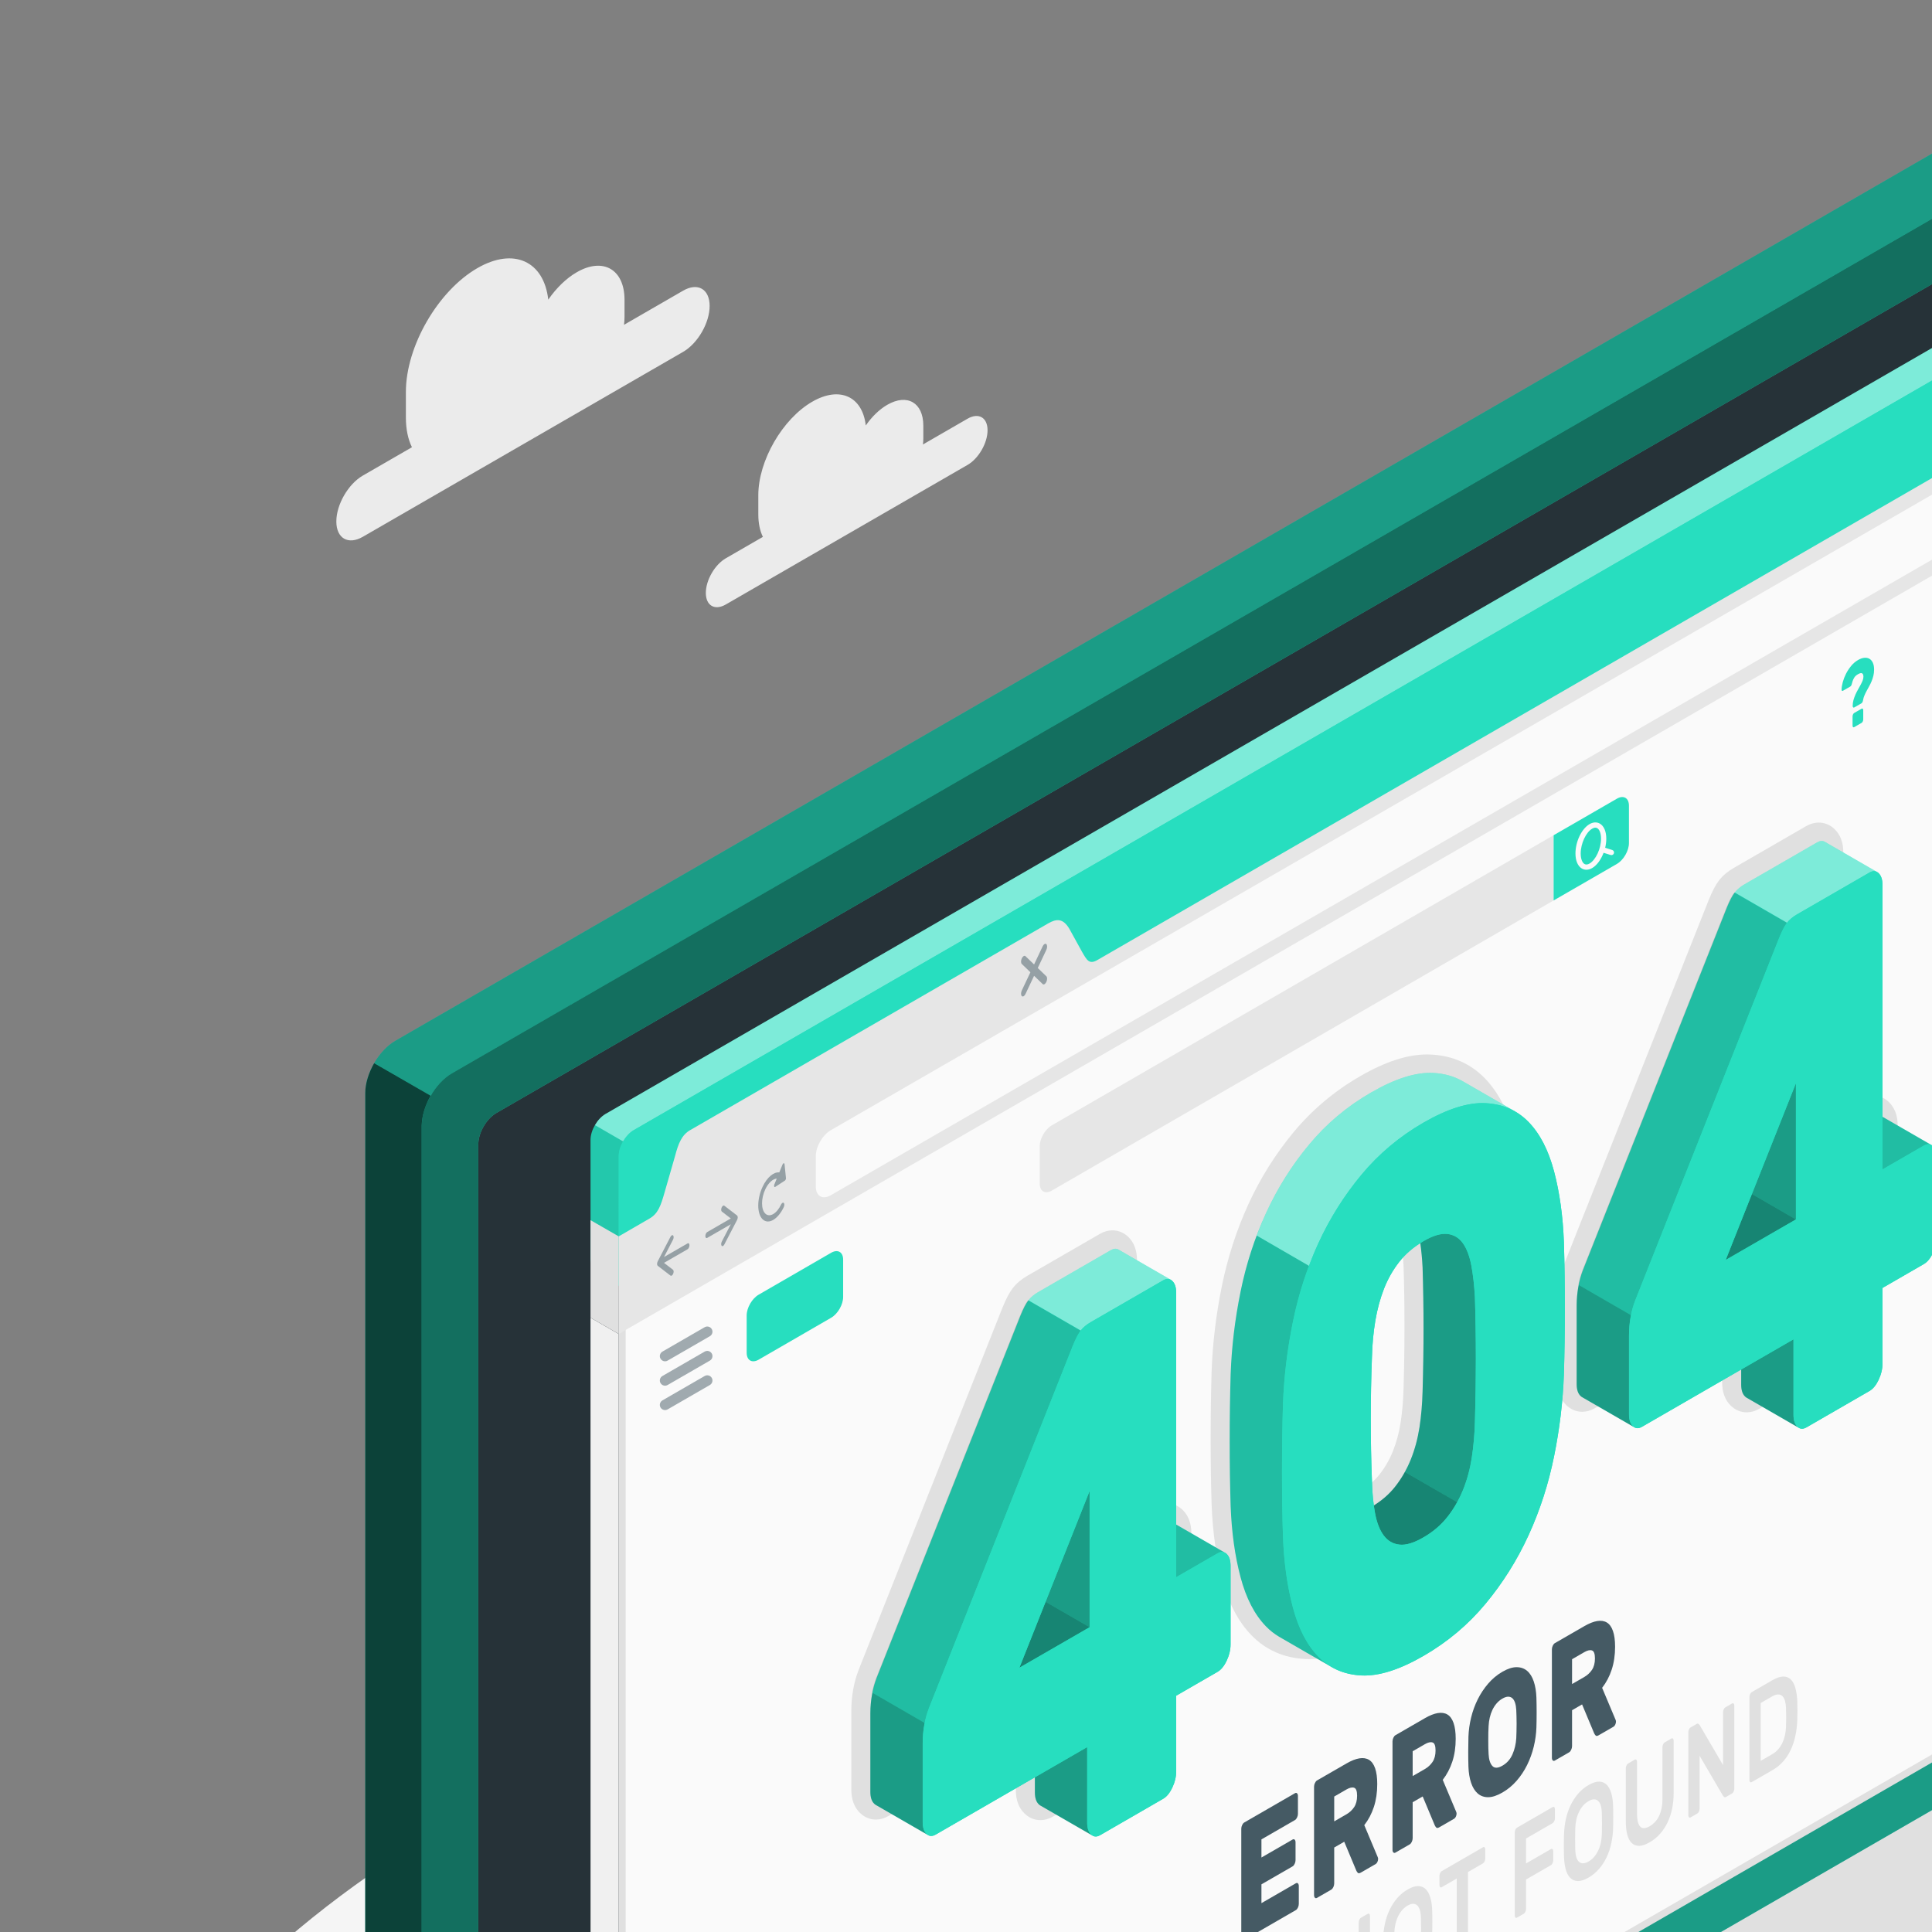 <?xml version="1.0" encoding="utf-8"?>
<!-- Generator: Adobe Illustrator 27.5.0, SVG Export Plug-In . SVG Version: 6.00 Build 0)  -->
<svg version="1.1" xmlns="http://www.w3.org/2000/svg" xmlns:xlink="http://www.w3.org/1999/xlink" x="0px" y="0px"
	 viewBox="0 0 300 300" style="enable-background:new 0 0 300 300;" xml:space="preserve">
<rect x="0" y="0" width="300" height="300" fill="#808080" stroke="none"/>
<g id="Floor">
	<ellipse id="Floor_2_" style="fill:#F5F5F5;" cx="250.555" cy="365.116" rx="240.314" ry="124.365"/>
</g>
<g id="Clouds">
	<g id="Clouds_1_">
		<path id="XMLID_149_" style="fill:#EBEBEB;" d="M106.077,45.134l-9.178,5.299c0.046-0.41,0.077-0.817,0.077-1.215v-2.659
			c0-4.731-3.322-6.649-7.42-4.284c-1.659,0.958-3.186,2.476-4.422,4.252c-0.671-5.949-5.339-8.166-11.008-4.893
			c-6.13,3.539-11.1,12.147-11.1,19.226v3.978c0,1.833,0.339,3.378,0.94,4.608l-7.623,4.401c-2.273,1.312-4.116,4.504-4.116,7.128
			c0,2.625,1.843,3.688,4.116,2.376l49.733-28.714c2.273-1.312,4.116-4.504,4.116-7.128
			C110.192,44.886,108.35,43.822,106.077,45.134z"/>
		<path id="XMLID_147_" style="fill:#EBEBEB;" d="M150.24,65.017l-6.926,3.999c0.034-0.309,0.058-0.616,0.058-0.917v-2.007
			c0-3.571-2.507-5.018-5.599-3.233c-1.252,0.723-2.405,1.869-3.337,3.209c-0.507-4.49-4.029-6.163-8.308-3.692
			c-4.626,2.671-8.377,9.167-8.377,14.51v3.002c0,1.384,0.256,2.549,0.709,3.478l-5.753,3.322c-1.715,0.991-3.106,3.399-3.106,5.38
			c0,1.981,1.391,2.784,3.106,1.793l37.534-21.67c1.715-0.99,3.106-3.399,3.106-5.38C153.346,64.829,151.956,64.027,150.24,65.017z"
			/>
	</g>
</g>
<g id="Shadows">
	<path id="Shadow_25_" style="fill:#E0E0E0;" d="M363.257,383.55c-19.247,11.112-19.247,29.129,0.001,40.243
		c19.248,11.112,50.455,11.112,69.702,0c19.248-11.113,19.248-29.13-0.001-40.243C413.711,372.437,382.504,372.437,363.257,383.55z"
		/>
	<path id="Shadow_27_" style="fill:#E0E0E0;" d="M79.49,431.39l-43.745-25.256c-2.466-1.424-2.466-3.733,0-5.157L280.51,259.833
		c2.466-1.424,6.465-1.424,8.931,0l43.746,25.255c2.466,1.424,2.466,3.733,0,5.156L88.421,431.39
		C85.955,432.814,81.956,432.814,79.49,431.39z"/>
	<path id="Shadow_28_" style="fill:#E0E0E0;" d="M314.393,341.39l-5.443-3.143c-12.35-7.131-31.846-7.48-43.461-0.774
		l-20.311,11.727c-0.718,0.414-0.963,1.331-0.549,2.049c0.414,0.719,1.333,0.964,2.049,0.549l20.311-11.727
		c10.784-6.226,28.937-5.88,40.461,0.774l5.443,3.143c5.3,3.061,8.219,7.038,8.219,11.202c0,4.163-2.919,8.141-8.219,11.2
		l-74.497,43.012c-11.524,6.654-30.277,6.652-41.802,0l-21.691-12.524c-12.352-7.131-32.45-7.131-44.802,0l-5.443,3.143
		c-6.53,3.77-10.126,8.785-10.126,14.122c0,4.92,3.12,9.431,8.785,12.701l19.427,11.216l-7.983,4.707
		c-3.647,2.151-3.631,5.643,0.036,7.76l14.591,8.424c0.596,0.344,0.594,0.904-0.003,1.245l-1.218,0.695
		c-0.597,0.341-0.598,0.901-0.003,1.245l1.897,1.095c0.595,0.344,1.57,0.345,2.166,0.002l6.621-3.806
		c0.596-0.343,1.571-0.342,2.166,0.002l12.052,6.958c0.596,0.344,1.57,0.344,2.165,0l1.897-1.095c0.595-0.344,0.595-0.906,0-1.25
		l-12.052-6.958c-0.596-0.344-0.596-0.906,0-1.25l4.621-2.668c0.596-0.344,1.57-0.344,2.165,0l12.052,6.958
		c0.595,0.344,1.57,0.344,2.165,0l1.897-1.095c0.595-0.344,0.595-0.906,0-1.25l-12.053-6.959c-0.596-0.344-0.596-0.906,0-1.25
		l5.959-3.44c0.596-0.344,0.596-0.906,0-1.25l-1.897-1.095c-0.596-0.344-1.57-0.344-2.165,0l-1.897,1.095
		c-0.595,0.344-1.57,0.344-2.165,0l-18.532-10.7c-1.641-0.948-4.32-0.935-5.952,0.027l-3.69,2.176
		c-0.119-0.163-0.272-0.305-0.458-0.412l-20.31-11.727c-4.698-2.713-7.285-6.301-7.285-10.104c0-4.159,3.144-8.359,8.626-11.524
		l5.443-3.144c11.523-6.652,30.276-6.652,41.802,0l21.691,12.524c12.352,7.131,32.45,7.131,44.802,0l74.497-43.012
		c6.267-3.617,9.719-8.518,9.719-13.798C324.112,349.909,320.661,345.008,314.393,341.39z"/>
</g>
<g id="Plants">
	<g id="Plants_1_">
		<g id="XMLID_141_">
			<g id="XMLID_144_">
				<path id="XMLID_146_" style="fill:#27DEBF;" d="M416.427,402.363c-0.384-19.289,7.179-36.725,13.659-45.301
					c6.479-8.575,17.353-16.958,24.914-14.599c7.042,2.197,6.535,11.371-1.765,17.666c-8.3,6.296-20.818,14.261-24.255,24.847
					l-8.382,19.488L416.427,402.363z"/>
				<path id="XMLID_145_" style="opacity:0.15;" d="M416.427,402.363c-0.384-19.289,7.179-36.725,13.659-45.301
					c6.479-8.575,17.353-16.958,24.914-14.599c7.042,2.197,6.535,11.371-1.765,17.666c-8.3,6.296-20.818,14.261-24.255,24.847
					l-8.382,19.488L416.427,402.363z"/>
			</g>
			<g id="XMLID_142_">
				<path id="XMLID_143_" style="fill:#FFFFFF;" d="M418.729,400.516c0.205-0.022,0.379-0.178,0.415-0.391
					c1.796-10.685,5.376-23.021,11.457-32.721c6.543-10.438,16.052-16.855,21.534-19.06c0.242-0.097,0.359-0.373,0.262-0.615
					c-0.096-0.241-0.367-0.364-0.615-0.262c-5.637,2.267-15.373,8.916-22.073,19.629c-6.109,9.768-9.692,22.132-11.497,32.872
					c-0.044,0.257,0.13,0.5,0.387,0.544C418.644,400.519,418.687,400.52,418.729,400.516z"/>
			</g>
		</g>
		<g id="XMLID_136_">
			<g id="XMLID_139_">
				<path id="XMLID_140_" style="fill:#27DEBF;" d="M423.404,406.55c0.94-3.661,5.215-9.778,12.258-14.926
					c7.792-5.695,17.772-8.488,19.973-12.815c2.644-5.199-1.806-9.921-9.935-8.688c-8.129,1.233-23.359,12.954-26.493,33.989
					L423.404,406.55z"/>
			</g>
			<g id="XMLID_137_">
				<path id="XMLID_138_" style="fill:#FFFFFF;" d="M421.722,402.78c0.179-0.019,0.338-0.14,0.398-0.323
					c6.253-19.087,20.494-26.113,27.151-27.162c0.258-0.04,0.434-0.283,0.393-0.54c-0.04-0.259-0.272-0.435-0.54-0.393
					c-7.361,1.159-21.52,8.32-27.902,27.802c-0.081,0.247,0.055,0.515,0.302,0.596C421.59,402.781,421.657,402.787,421.722,402.78z"
					/>
			</g>
		</g>
	</g>
</g>
<g id="Plug_1_">
	<g id="Plug">
		<path style="fill:none;stroke:#37474F;stroke-width:3;stroke-linecap:round;stroke-linejoin:round;stroke-miterlimit:10;" d="
			M245.928,345.833c0,0,9.093-5.25,20.311-11.726c11.217-6.476,30.004-6.129,41.961,0.774l5.443,3.143
			c11.957,6.904,11.957,18.096,0,25l-74.498,43.011c-11.957,6.904-31.344,6.903-43.301,0l-21.691-12.524
			c-11.957-6.904-31.344-6.904-43.301,0l-5.444,3.143c-11.957,6.904-12.557,17.75-1.34,24.226l20.31,11.726"/>
		<g>
			<path style="fill:#37474F;" d="M131.764,437.36v1.726c0,2.761,1.939,6.119,4.33,7.5l15.982,9.227l16.246-9.382l0.004-14.069
				l-15.775-7.286c-2.507-1.158-6.478-0.977-8.869,0.403l-7.588,4.381C133.702,431.241,131.764,434.598,131.764,437.36z"/>
			<path style="fill:#455A64;" d="M152.551,425.076c-2.507-1.158-6.478-0.977-8.869,0.403l-7.588,4.381
				c-2.391,1.381-2.298,3.439,0.209,4.597l15.771,7.284l16.252-9.379L152.551,425.076z"/>
			<path style="opacity:0.1;" d="M150.541,438.355c-1.196,0.69-2.165,2.369-2.165,3.75v11.571l3.701,2.136l16.246-9.382
				l0.004-14.069l-4.114-1.9L150.541,438.355z"/>
			<g>
				<path style="fill:#37474F;" d="M169.707,429.94c-0.389-0.224-0.925-0.192-1.52,0.151l-15.98,9.226
					c-1.196,0.69-2.165,2.369-2.165,3.75v13.762c0,0.691,0.244,1.174,0.637,1.397c0.365,0.207,1.671,0.96,2.032,1.173
					c0.39,0.23,0.929,0.2,1.529-0.146l15.98-9.226c1.196-0.69,2.165-2.369,2.165-3.75v-13.762c0-0.687-0.24-1.175-0.629-1.4
					C171.389,430.904,170.073,430.151,169.707,429.94z"/>
				<path style="fill:#455A64;" d="M154.239,440.491l15.98-9.226c1.196-0.69,2.165-0.131,2.165,1.25v13.762
					c0,1.381-0.969,3.06-2.165,3.75l-15.98,9.226c-1.196,0.69-2.165,0.131-2.165-1.25l0-13.762
					C152.074,442.86,153.043,441.181,154.239,440.491z"/>
			</g>
			<g>
				<path style="fill:#27DEBF;" d="M170.791,450.887l-13.217-7.631l-1.437,0.831l-0.001,9.381l13.217,7.631
					c0.838,0.484,1.599,0.524,2.15,0.203c0.244-0.142,1.196-0.692,1.439-0.832c0.545-0.313,0.879-0.986,0.88-1.952l0.001-2.381
					C173.822,454.203,172.465,451.853,170.791,450.887z M168.362,453.397c1.122,0.647,2.031,2.223,2.031,3.518
					c0,0.208-0.031,0.388-0.075,0.555c-0.167-0.045-0.339-0.108-0.519-0.213c-1.122-0.648-2.031-2.223-2.031-3.518
					c0-0.208,0.03-0.398,0.074-0.565C168.008,453.219,168.181,453.292,168.362,453.397z"/>
				<path style="opacity:0.85;fill:#FFFFFF;" d="M170.791,450.886l-13.22-7.63l-1.43,0.83l13.21,7.63c1.68,0.97,3.03,3.32,3.03,5.25
					v2.38c0,1-0.36,1.7-0.95,2c0.02-0.01,0.05-0.03,0.07-0.04c0.25-0.15,1.2-0.7,1.44-0.84c0.55-0.31,0.88-0.98,0.88-1.95v-2.38
					C173.821,454.206,172.461,451.856,170.791,450.886z"/>
				<path style="fill:#27DEBF;" d="M173.821,456.136v2.38c0,0.97-0.33,1.64-0.88,1.95c-0.24,0.14-1.19,0.69-1.44,0.84
					c-0.02,0.01-0.04,0.02-0.06,0.03c0.58-0.3,0.94-0.99,0.94-1.99v-2.38c0-0.97-0.34-2.03-0.89-2.99l1.44-0.83
					C173.481,454.096,173.821,455.166,173.821,456.136z"/>
				<path style="opacity:0.6;fill:#FFFFFF;" d="M173.821,456.136v2.38c0,0.97-0.33,1.64-0.88,1.95c-0.24,0.14-1.19,0.69-1.44,0.84
					c-0.02,0.01-0.04,0.02-0.06,0.03c0.58-0.3,0.94-0.99,0.94-1.99v-2.38c0-0.97-0.34-2.03-0.89-2.99l1.44-0.83
					C173.481,454.096,173.821,455.166,173.821,456.136z"/>
				<path style="opacity:0.05;" d="M173.821,456.136v2.38c0,0.97-0.33,1.64-0.88,1.95c-0.24,0.14-1.19,0.69-1.44,0.84
					c-0.02,0.01-0.04,0.02-0.06,0.03c0.58-0.3,0.94-0.99,0.94-1.99v-2.38c0-0.97-0.34-2.03-0.89-2.99l1.44-0.83
					C173.481,454.096,173.821,455.166,173.821,456.136z"/>
				<path style="opacity:0.6;fill:#FFFFFF;" d="M167.771,453.736c0-0.21,0.031-0.402,0.071-0.562l0,0
					c-0.868-0.242-1.511,0.305-1.511,1.392c0,1.3,0.91,2.87,2.03,3.52c0.94,0.55,1.74,0.26,1.96-0.62c-0.17-0.04-0.34-0.1-0.52-0.21
					C168.681,456.606,167.771,455.036,167.771,453.736z"/>
				<path style="opacity:0.1;" d="M167.771,453.736c0-0.21,0.031-0.402,0.071-0.562l0,0c-0.868-0.242-1.511,0.305-1.511,1.392
					c0,1.3,0.91,2.87,2.03,3.52c0.94,0.55,1.74,0.26,1.96-0.62c-0.17-0.04-0.34-0.1-0.52-0.21
					C168.681,456.606,167.771,455.036,167.771,453.736z"/>
				<path style="opacity:0.7;fill:#FFFFFF;" d="M169.354,451.717l-13.217-7.631l-0.001,9.381l13.217,7.631
					c1.674,0.966,3.031,0.183,3.031-1.75l0.001-2.381C172.385,455.034,171.028,452.684,169.354,451.717z M168.362,458.087
					c-1.122-0.648-2.031-2.223-2.031-3.518c0-1.295,0.909-1.82,2.031-1.173c1.122,0.647,2.031,2.223,2.031,3.518
					C170.393,458.21,169.483,458.735,168.362,458.087z"/>
			</g>
			<g>
				<path style="fill:#27DEBF;" d="M181.542,444.681l-13.217-7.631l-1.437,0.831l-0.001,9.381l13.217,7.631
					c0.838,0.484,1.599,0.524,2.15,0.203c0.244-0.142,1.196-0.692,1.439-0.832c0.545-0.313,0.879-0.986,0.88-1.952l0-2.381
					C184.573,447.998,183.216,445.647,181.542,444.681z M179.113,447.191c1.122,0.648,2.031,2.223,2.031,3.518
					c0,0.208-0.031,0.388-0.075,0.555c-0.167-0.045-0.339-0.108-0.519-0.213c-1.122-0.648-2.031-2.223-2.031-3.518
					c0-0.208,0.03-0.398,0.074-0.565C178.76,447.013,178.933,447.086,179.113,447.191z"/>
				<path style="opacity:0.85;fill:#FFFFFF;" d="M181.542,444.68l-13.22-7.63l-1.43,0.83l13.21,7.63c1.68,0.97,3.03,3.32,3.03,5.25
					v2.38c0,1-0.36,1.7-0.95,2c0.02-0.01,0.05-0.03,0.07-0.04c0.25-0.15,1.2-0.7,1.44-0.84c0.55-0.31,0.88-0.98,0.88-1.95v-2.38
					C184.572,448,183.212,445.65,181.542,444.68z"/>
				<path style="fill:#27DEBF;" d="M184.572,449.93v2.38c0,0.97-0.33,1.64-0.88,1.95c-0.24,0.14-1.19,0.69-1.44,0.84
					c-0.02,0.01-0.04,0.02-0.06,0.03c0.58-0.3,0.94-0.99,0.94-1.99v-2.38c0-0.97-0.34-2.03-0.89-2.99l1.44-0.83
					C184.232,447.89,184.572,448.96,184.572,449.93z"/>
				<path style="opacity:0.6;fill:#FFFFFF;" d="M184.572,449.93v2.38c0,0.97-0.33,1.64-0.88,1.95c-0.24,0.14-1.19,0.69-1.44,0.84
					c-0.02,0.01-0.04,0.02-0.06,0.03c0.58-0.3,0.94-0.99,0.94-1.99v-2.38c0-0.97-0.34-2.03-0.89-2.99l1.44-0.83
					C184.232,447.89,184.572,448.96,184.572,449.93z"/>
				<path style="opacity:0.05;" d="M184.572,449.93v2.38c0,0.97-0.33,1.64-0.88,1.95c-0.24,0.14-1.19,0.69-1.44,0.84
					c-0.02,0.01-0.04,0.02-0.06,0.03c0.58-0.3,0.94-0.99,0.94-1.99v-2.38c0-0.97-0.34-2.03-0.89-2.99l1.44-0.83
					C184.232,447.89,184.572,448.96,184.572,449.93z"/>
				<path style="opacity:0.6;fill:#FFFFFF;" d="M178.522,447.53c0-0.21,0.031-0.402,0.071-0.562l0,0
					c-0.868-0.242-1.511,0.305-1.511,1.392c0,1.3,0.91,2.87,2.03,3.52c0.94,0.55,1.74,0.26,1.96-0.62c-0.17-0.04-0.34-0.1-0.52-0.21
					C179.432,450.4,178.522,448.83,178.522,447.53z"/>
				<path style="opacity:0.1;" d="M178.522,447.53c0-0.21,0.031-0.402,0.071-0.562l0,0c-0.868-0.242-1.511,0.305-1.511,1.392
					c0,1.3,0.91,2.87,2.03,3.52c0.94,0.55,1.74,0.26,1.96-0.62c-0.17-0.04-0.34-0.1-0.52-0.21
					C179.432,450.4,178.522,448.83,178.522,447.53z"/>
				<path style="opacity:0.7;fill:#FFFFFF;" d="M180.105,445.511l-13.217-7.631l-0.001,9.381l13.217,7.631
					c1.674,0.967,3.031,0.183,3.031-1.75l0-2.381C183.136,448.828,181.779,446.478,180.105,445.511z M179.113,451.881
					c-1.122-0.648-2.031-2.223-2.031-3.518c0-1.295,0.909-1.82,2.031-1.173c1.122,0.648,2.031,2.223,2.031,3.518
					C181.144,452.004,180.235,452.529,179.113,451.881z"/>
			</g>
		</g>
	</g>
</g>
<g id="Device">
	<g id="Device_1_">
		<g id="XMLID_125_">
			<g id="XMLID_134_">
				<path id="XMLID_135_" style="fill:#27DEBF;" d="M227.049,392.138l37.606-21.744c3.876-2.238,5.814-5.171,5.815-8.104
					c0-2.934,0.016-5.231,0.016-5.231l-39.018-22.001c-2.067-1.194-3.743-4.097-3.743-6.484v-46.365l-65.684,37.956l-0.003,46.365
					c0,2.387,1.676,5.29,3.743,6.484l33.191,19.125C206.726,396.614,219.296,396.613,227.049,392.138z"/>
			</g>
			<g id="XMLID_132_" style="opacity:0.6;">
				<path id="XMLID_133_" d="M227.049,392.138l37.606-21.744c3.876-2.238,5.814-5.171,5.815-8.104c0-2.934,0.016-5.231,0.016-5.231
					l-39.018-22.001c-2.067-1.194-3.743-4.097-3.743-6.484v-46.365l-65.684,37.956l-0.003,46.365c0,2.387,1.676,5.29,3.743,6.484
					l33.191,19.125C206.726,396.614,219.296,396.613,227.049,392.138z"/>
			</g>
			<path id="XMLID_131_" style="opacity:0.3;" d="M177.809,374.739v5.208l-12.038-6.938c-2.053-1.189-3.739-4.085-3.739-6.484
				v-46.36l12.514-7.219c0.259,3.177,0.54,6.462,0.799,9.661l-8.775,5.079v36.223c0,2.399,1.664,5.295,3.739,6.484L177.809,374.739z
				"/>
			<path id="XMLID_130_" style="fill:#27DEBF;" d="M166.569,363.919c0,2.387,1.676,5.29,3.743,6.484l28.655,16.506
				c7.753,4.476,20.324,4.478,28.078,0.003l37.625-21.742c7.754-4.474,7.755-11.73,0.002-16.207l-28.673-16.518
				c-2.067-1.194-3.744-4.096-3.744-6.484l-0.001-36.228l-65.686,37.955V363.919z"/>
			<path id="XMLID_129_" style="opacity:0.3;" d="M166.569,363.919c0,2.387,1.676,5.29,3.743,6.484l28.655,16.506
				c7.753,4.476,20.324,4.478,28.078,0.003l37.625-21.742c7.754-4.474,7.755-11.73,0.002-16.207l-28.673-16.518
				c-2.067-1.194-3.744-4.096-3.744-6.484l-0.001-36.228l-65.686,37.955V363.919z"/>
			<path id="XMLID_128_" style="opacity:0.5;" d="M243.623,336.853v-0.005l-7.625-4.402c-2.068-1.194-3.744-4.097-3.744-6.484
				l0-36.228l-65.686,37.955v36.23c0,2.387,1.676,5.29,3.744,6.484l7.493,4.326L243.623,336.853z"/>
			<path id="XMLID_127_" style="fill:#27DEBF;" d="M270.478,357.062c0,0,0,2.291,0,5.23c0,2.939-1.945,5.857-5.814,8.105
				l-37.612,21.732c-3.717,2.161-8.537,3.242-13.4,3.328v-5.209c4.863-0.065,9.683-1.189,13.4-3.328l37.612-21.753
				C268.533,362.941,270.478,360.002,270.478,357.062z"/>
			<path id="XMLID_126_" style="opacity:0.5;" d="M270.478,357.062c0,0,0,2.291,0,5.23c0,2.939-1.945,5.857-5.814,8.105
				l-37.612,21.732c-3.717,2.161-8.537,3.242-13.4,3.328v-5.209c4.863-0.065,9.683-1.189,13.4-3.328l37.612-21.753
				C268.533,362.941,270.478,360.002,270.478,357.062z"/>
		</g>
		<path id="XMLID_124_" style="fill:#27DEBF;" d="M61.103,408.949c2.424,1.399,6.485,1.324,9.069-0.168
			c32.293-18.644,221.736-128.016,254.023-146.657c2.584-1.492,4.678-5.12,4.678-4.104V26.717c0-6.984-1.965-10.538-4.389-11.937
			c-2.424-1.399-6.484-1.325-9.069,0.168L61.396,161.605c-2.584,1.492-4.679,5.121-4.679,8.105l-0.003,231.302
			C56.714,403.996,58.679,407.55,61.103,408.949z"/>
		<path id="XMLID_123_" style="fill:#27DEBF;" d="M70.174,408.776l254.023-146.657c2.584-1.492,4.679-5.121,4.679-4.105V26.711
			c0-6.984-2.095-8.193-4.679-6.702L70.177,166.667c-2.584,1.492-4.679,5.121-4.679,8.105l-0.003,231.302
			C65.494,409.059,67.589,410.268,70.174,408.776z"/>
		<path id="XMLID_122_" style="opacity:0.5;" d="M70.174,408.776l254.023-146.657c2.584-1.492,4.679-5.121,4.679-4.105V26.711
			c0-6.984-2.095-8.193-4.679-6.702L70.177,166.667c-2.584,1.492-4.679,5.121-4.679,8.105l-0.003,231.302
			C65.494,409.059,67.589,410.268,70.174,408.776z"/>
		<path id="XMLID_121_" style="fill:#27DEBF;" d="M69.485,414.118c-2.593,1.145-6.181,1.102-8.386-0.173
			c-2.421-1.405-4.388-4.95-4.388-7.954V391.28l8.775,5.079v14.711C65.487,413.793,67.216,415.025,69.485,414.118z"/>
		<path id="XMLID_120_" style="opacity:0.5;" d="M69.485,414.118c-2.593,1.145-6.181,1.102-8.386-0.173
			c-2.421-1.405-4.388-4.95-4.388-7.954V391.28l8.775,5.079v14.711C65.487,413.793,67.216,415.025,69.485,414.118z"/>
		<path id="XMLID_119_" style="fill:#27DEBF;" d="M65.487,396.359l0.008,14.704c0,2.984,2.095,4.194,4.679,2.702l254.023-146.657
			c2.584-1.492,4.679-5.121,4.679-8.105v-14.744L65.487,396.359z"/>
		<path id="XMLID_118_" style="opacity:0.3;" d="M65.495,396.32l0,14.743c0,2.984,2.095,4.194,4.679,2.702l254.023-146.657
			c2.584-1.492,4.679-5.121,4.679-8.105v-14.744L65.495,396.32z"/>
		<path id="XMLID_117_" style="fill:#27DEBF;" d="M74.271,377.884l0.002-200.198c0-1.791,1.257-3.968,2.807-4.863L317.283,34.142
			c1.551-0.895,2.808-0.169,2.808,1.621l0.008,200.202c0,1.791-1.257,3.968-2.807,4.863L77.079,379.505
			C75.529,380.401,74.271,379.675,74.271,377.884z"/>
		<path id="XMLID_116_" style="fill:#263238;" d="M74.271,377.884l0.002-200.198c0-1.791,1.257-3.968,2.807-4.863L317.283,34.142
			c1.551-0.895,2.808-0.169,2.808,1.621l0.008,200.202c0,1.791-1.257,3.968-2.807,4.863L77.079,379.505
			C75.529,380.401,74.271,379.675,74.271,377.884z"/>
		<path id="XMLID_115_" style="opacity:0.7;" d="M66.87,170.143c-0.843,1.47-1.361,3.134-1.383,4.625v221.591l-8.775-5.079
			l0.005-221.57c0-1.491,0.535-3.155,1.378-4.625L66.87,170.143z"/>
		<path id="XMLID_114_" style="opacity:0.3;" d="M328.827,21.942c-0.332-2.412-2.279-3.287-4.637-1.936L70.176,166.672
			c-1.284,0.741-2.446,2.003-3.309,3.475l-8.775-5.068c0.852-1.45,2.014-2.733,3.309-3.475L315.416,14.949
			c2.589-1.494,6.639-1.571,9.074-0.166C326.703,16.055,328.528,19.143,328.827,21.942z"/>
	</g>
</g>
<g id="Window">
	<g id="Window_4_">
		<path id="XMLID_4022_" style="fill:#F0F0F0;" d="M98.401,390.079c-0.032,0.011-0.592,0.432-1.831,0.555
			c-0.959,0.095-1.959-0.05-2.68-0.47c-1.216-0.7-2.185-2.465-2.185-3.95L91.694,204.61l4.381,2.53v181.593
			c0,1.055,0.53,1.665,1.294,1.665C97.477,390.397,97.894,390.364,98.401,390.079z"/>
		<g id="XMLID_3734_">
			<g id="XMLID_3746_">
				<path style="fill:#FAFAFA;" d="M97.365,389.859c-0.679,0-0.752-0.788-0.752-1.126V192.294l6.147-3.547
					c0.75-0.436,1.359-2.374,2.569-6.692c0.638-2.276,1.601-5.715,2.101-6.102l55.513-32.052c0.475,0.248,1.518,2.083,2.149,3.196
					c1.357,2.388,2.17,3.74,3.089,3.74c0.158,0,0.307-0.04,0.443-0.119l170.663-98.549v195.817c0,1.295-0.941,2.931-2.057,3.572
					L98.132,389.613C97.854,389.774,97.59,389.859,97.365,389.859z"/>
				<path style="fill:#E0E0E0;" d="M338.749,53.101v13.291v181.593c0,1.107-0.835,2.558-1.789,3.106L97.861,389.148
					c-0.268,0.156-0.436,0.172-0.496,0.172c-0.211,0-0.213-0.564-0.213-0.588V192.605l5.879-3.393
					c0.93-0.539,1.511-2.351,2.817-7.012c0.582-2.077,1.455-5.193,1.926-5.823l55.097-31.812c0.475,0.549,1.257,1.925,1.754,2.798
					c1.498,2.637,2.337,4.012,3.557,4.012c0.25,0,0.497-0.066,0.712-0.191L338.749,53.101 M163.285,144.326h0.005H163.285
					 M339.825,51.237l-171.471,99.015c-0.055,0.032-0.113,0.047-0.173,0.047c-1.303,0-3.947-6.953-5.259-6.953
					c-0.061,0-0.12,0.015-0.175,0.047l-55.597,32.101c-1.292,0.743-3.38,12.045-4.661,12.787l-6.415,3.703v196.749
					c0,1.054,0.526,1.665,1.29,1.665c0.312,0,0.664-0.102,1.036-0.318l239.098-138.055c1.292-0.743,2.327-2.553,2.327-4.039V66.392
					V51.237L339.825,51.237z"/>
			</g>
		</g>
		<g>
			<path id="XMLID_3732_" style="fill:#27DEBF;" d="M93.886,199.155c-1.207-0.697-2.186-2.467-2.186-3.953l-0.003-18.192
				c0-1.486,1.046-3.293,2.333-4.036L333.125,34.917c1.287-0.743,3.309-0.78,4.517-0.083c1.207,0.697,2.186,2.467,2.181,3.952
				l0.002,18.194c0.005,1.487-1.039,3.292-2.327,4.035L98.401,199.07C97.114,199.813,95.093,199.852,93.886,199.155z"/>
			<path id="XMLID_3541_" style="opacity:0.4;fill:#FFFFFF;" d="M339.802,38.406c-0.161-1.206-1.141-1.647-2.303-0.969L98.4,175.494
				c-0.635,0.377-1.216,1.012-1.647,1.744l-4.37-2.529c0.431-0.732,1.001-1.358,1.647-1.735L333.128,34.919
				c1.281-0.743,3.305-0.786,4.51-0.086C338.747,35.479,339.662,37.007,339.802,38.406z"/>
			<path id="XMLID_3232_" style="opacity:0.1;" d="M96.753,177.237c-0.42,0.721-0.678,1.55-0.678,2.293v27.609l-4.381-2.53
				l0.002-27.6c0-0.097,0.004-0.184,0.012-0.281c0.018-0.218,0.047-0.384,0.09-0.578c0.118-0.484,0.318-0.999,0.585-1.442
				L96.753,177.237z"/>
			<path id="XMLID_2782_" style="fill:#27DEBF;" d="M339.824,38.783l0.002,12.454l-171.471,99.015
				c-1.281,0.743-2.325,0.14-2.325-1.345v-4.715c0-1.485-1.044-2.088-2.336-1.346l-56.542,32.647
				c-1.292,0.743-2.336,2.551-2.336,4.036v4.715c0,1.485-1.044,3.294-2.325,4.036l-6.415,3.703V179.53
				c0-1.485,1.044-3.294,2.325-4.036L337.499,37.438C338.779,36.695,339.824,37.298,339.824,38.783z"/>
			<g id="XMLID_2563_">
				<path id="XMLID_2776_" style="fill:#FFFFFF;" d="M328.897,46.593c1.62-0.935,2.932-0.177,2.932,1.693s-1.313,4.144-2.932,5.079
					c-1.62,0.935-2.932,0.177-2.932-1.693S327.278,47.528,328.897,46.593z"/>
				<path id="XMLID_2637_" style="fill:#FFFFFF;" d="M318.34,52.68c1.62-0.935,2.932-0.177,2.932,1.693
					c0,1.87-1.313,4.144-2.932,5.079c-1.62,0.935-2.932,0.177-2.932-1.693C315.407,55.889,316.72,53.615,318.34,52.68z"/>
				<path id="XMLID_2634_" style="fill:#FFFFFF;" d="M307.782,58.767c1.62-0.935,2.932-0.177,2.932,1.693
					c0,1.87-1.313,4.144-2.932,5.079c-1.62,0.935-2.933,0.177-2.933-1.693S306.162,59.702,307.782,58.767z"/>
			</g>
		</g>
		<g>
			<g>
				<path id="XMLID_2442_" style="fill:#E6E6E6;" d="M339.825,51.237v15.156L96.075,207.139v-15.156l4.791-2.775
					c1.281-0.743,1.711-1.872,2.325-4.036l1.624-5.643c0.512-1.959,1.044-3.294,2.336-4.036l55.597-32.101
					c1.292-0.743,2.299-0.824,3.282,0.799l1.993,3.617c0.731,1.263,1.097,2.006,2.378,1.264L339.825,51.237z"/>
				<polygon id="XMLID_2431_" style="fill:#E0E0E0;" points="96.075,191.984 96.075,207.139 91.694,204.61 91.694,189.465 				"/>
			</g>
			<g>
				<path id="XMLID_2429_" style="opacity:0.5;fill:#455A64;" d="M106.765,193.077l-3.658,2.112l1.395-2.683
					c0.122-0.235,0.135-0.529,0.027-0.655c-0.107-0.128-0.293-0.037-0.415,0.197l-1.985,3.818c-0.002,0.005-0.003,0.01-0.005,0.015
					c-0.022,0.044-0.038,0.092-0.053,0.141c-0.005,0.016-0.012,0.031-0.016,0.046c-0.016,0.065-0.026,0.132-0.026,0.197
					c0,0.065,0.01,0.121,0.026,0.167c0.004,0.011,0.011,0.018,0.016,0.028c0.015,0.032,0.031,0.061,0.053,0.08
					c0.002,0.002,0.003,0.006,0.005,0.008l1.985,1.526c0.056,0.043,0.125,0.04,0.194,0c0.082-0.047,0.163-0.146,0.221-0.283
					c0.108-0.25,0.095-0.529-0.027-0.623l-1.395-1.072l3.658-2.112c0.163-0.094,0.294-0.372,0.294-0.623
					C107.06,193.109,106.928,192.983,106.765,193.077z"/>
				<path id="XMLID_2401_" style="opacity:0.5;fill:#455A64;" d="M109.821,191.312l3.658-2.112l-1.395-1.072
					c-0.122-0.094-0.135-0.373-0.028-0.624c0.107-0.251,0.293-0.376,0.415-0.283l1.985,1.526c0.002,0.002,0.003,0.006,0.006,0.008
					c0.022,0.019,0.038,0.048,0.053,0.08c0.005,0.01,0.012,0.016,0.016,0.028c0.016,0.047,0.026,0.102,0.026,0.167
					s-0.01,0.132-0.026,0.197c-0.004,0.016-0.011,0.031-0.016,0.046c-0.015,0.049-0.031,0.097-0.053,0.141
					c-0.002,0.005-0.003,0.01-0.006,0.014l-1.985,3.818c-0.056,0.107-0.125,0.184-0.194,0.224c-0.082,0.047-0.163,0.042-0.221-0.027
					c-0.108-0.126-0.095-0.42,0.028-0.655l1.395-2.683l-3.658,2.112c-0.163,0.094-0.294-0.033-0.294-0.283
					C109.527,191.685,109.659,191.406,109.821,191.312z"/>
				<path id="XMLID_2202_" style="opacity:0.5;fill:#455A64;" d="M121.823,180.777c-0.023-0.221-0.215-0.192-0.312,0.047
					l-0.501,1.225c-0.854-0.093-1.89,0.742-2.589,2.222c-0.906,1.918-0.906,4.188,0,5.06c0.453,0.436,1.048,0.441,1.643,0.097
					c0.595-0.344,1.19-1.036,1.643-1.995c0.115-0.243,0.115-0.53,0-0.641c-0.115-0.111-0.301-0.003-0.416,0.24
					c-0.676,1.43-1.777,2.068-2.454,1.417c-0.677-0.651-0.677-2.346,0-3.779c0.481-1.019,1.174-1.622,1.778-1.659l-0.378,0.924
					c-0.098,0.24-0.008,0.463,0.146,0.363l1.492-0.974c0.105-0.068,0.182-0.258,0.167-0.409L121.823,180.777z"/>
				<path id="XMLID_2201_" style="opacity:0.5;fill:#455A64;" d="M161.144,150.311l1.333-2.823c0.158-0.334,0.158-0.727,0-0.879
					c-0.158-0.152-0.413-0.004-0.571,0.33l-1.333,2.823l-1.334-1.283c-0.158-0.152-0.413-0.004-0.571,0.33s-0.158,0.727,0,0.879
					l1.334,1.283l-1.334,2.823c-0.158,0.334-0.158,0.727,0,0.879c0.079,0.076,0.182,0.077,0.285,0.017
					c0.103-0.06,0.207-0.18,0.285-0.347l1.334-2.823l1.333,1.284c0.079,0.076,0.182,0.077,0.285,0.017s0.207-0.18,0.285-0.347
					c0.158-0.334,0.158-0.727,0-0.879L161.144,150.311z"/>
				<path id="XMLID_2200_" style="fill:#FAFAFA;" d="M126.677,184.248v-4.716c0-1.486,1.043-3.293,2.331-4.036L324.381,62.737
					c1.287-0.743,2.33-0.141,2.33,1.345l0,4.715c0,1.486-1.044,3.293-2.331,4.036L129.008,185.593
					C127.721,186.336,126.677,185.734,126.677,184.248z"/>
				<path id="XMLID_2174_" style="fill:none;stroke:#E0E0E0;stroke-width:0.807;stroke-miterlimit:10;" d="M323.022,65.229
					l0.612,1.3c0.038,0.082,0.113,0.111,0.2,0.078l1.369-0.525c0.217-0.083,0.304,0.223,0.147,0.518l-0.99,1.859
					c-0.063,0.117-0.091,0.251-0.076,0.357l0.234,1.683c0.037,0.267-0.19,0.619-0.385,0.594l-1.224-0.151
					c-0.077-0.009-0.169,0.044-0.247,0.142l-1.224,1.565c-0.194,0.249-0.422,0.16-0.385-0.15l0.234-1.952
					c0.015-0.123-0.014-0.224-0.076-0.269l-0.99-0.715c-0.157-0.114-0.071-0.52,0.147-0.688l1.368-1.055
					c0.086-0.066,0.161-0.182,0.2-0.309l0.612-2.007C322.644,65.185,322.925,65.023,323.022,65.229z"/>
				<g id="XMLID_2088_" style="opacity:0.5;">
					<g id="XMLID_2165_">
						<path id="XMLID_2166_" style="fill:#455A64;" d="M329.459,62.162c-0.279,0-0.551-0.145-0.7-0.404
							c-0.223-0.386-0.09-0.88,0.295-1.103l6.558-3.787c0.388-0.223,0.88-0.09,1.103,0.295c0.223,0.386,0.09,0.88-0.295,1.103
							l-6.558,3.787C329.735,62.127,329.596,62.162,329.459,62.162z"/>
					</g>
					<g id="XMLID_2141_">
						<path id="XMLID_2142_" style="fill:#455A64;" d="M329.459,65.95c-0.279,0-0.551-0.145-0.7-0.404
							c-0.223-0.386-0.09-0.88,0.295-1.103l6.558-3.787c0.388-0.225,0.88-0.09,1.103,0.295c0.223,0.386,0.09,0.88-0.295,1.103
							l-6.558,3.787C329.735,65.915,329.596,65.95,329.459,65.95z"/>
					</g>
					<g id="XMLID_2089_">
						<path id="XMLID_2090_" style="fill:#455A64;" d="M329.459,69.738c-0.279,0-0.551-0.145-0.7-0.404
							c-0.223-0.386-0.09-0.88,0.295-1.103l6.558-3.787c0.388-0.225,0.88-0.09,1.103,0.295c0.223,0.386,0.09,0.88-0.295,1.103
							l-6.558,3.787C329.735,69.703,329.596,69.738,329.459,69.738z"/>
					</g>
				</g>
			</g>
		</g>
		<g id="Search">
			<g id="XMLID_2041_" style="opacity:0.5;">
				<g id="XMLID_2086_">
					<path id="XMLID_2087_" style="fill:#455A64;" d="M103.267,211.383c-0.279,0-0.551-0.145-0.7-0.404
						c-0.223-0.386-0.09-0.88,0.295-1.103l6.558-3.787c0.388-0.223,0.88-0.09,1.103,0.295c0.223,0.386,0.09,0.88-0.296,1.103
						l-6.558,3.787C103.543,211.348,103.404,211.383,103.267,211.383z"/>
				</g>
				<g id="XMLID_2077_">
					<path id="XMLID_2081_" style="fill:#455A64;" d="M103.267,215.171c-0.279,0-0.551-0.145-0.7-0.404
						c-0.223-0.386-0.09-0.88,0.295-1.103l6.558-3.787c0.388-0.225,0.88-0.09,1.103,0.295c0.223,0.386,0.09,0.88-0.296,1.103
						l-6.558,3.787C103.543,215.136,103.404,215.171,103.267,215.171z"/>
				</g>
				<g id="XMLID_2043_">
					<path id="XMLID_2044_" style="fill:#455A64;" d="M103.267,218.959c-0.279,0-0.551-0.145-0.7-0.404
						c-0.223-0.386-0.09-0.88,0.295-1.103l6.558-3.787c0.388-0.225,0.88-0.09,1.103,0.295c0.223,0.386,0.09,0.88-0.296,1.103
						l-6.558,3.787C103.543,218.924,103.404,218.959,103.267,218.959z"/>
				</g>
			</g>
			<g id="XMLID_1912_">
				<g id="XMLID_1914_">
					<path id="XMLID_2038_" style="fill:#E6E6E6;" d="M161.447,177.988l0.001,5.81c0,1.188,0.842,1.673,1.87,1.08l77.926-45.056
						l-0.001-10.129l-77.927,45.056C162.289,175.343,161.447,176.801,161.447,177.988z"/>
					<path id="XMLID_1979_" style="fill:#27DEBF;" d="M251.071,124.02c1.033-0.596,1.87-0.113,1.87,1.08v5.811
						c0,1.193-0.837,2.643-1.87,3.239l-9.826,5.673l-0.001-10.129L251.071,124.02z"/>
					<path id="XMLID_1915_" style="fill:#FAFAFA;" d="M250.344,131.986l-1.096-0.342c0.113-0.465,0.176-0.943,0.176-1.412
						c0-1.121-0.364-1.974-0.999-2.341c-0.472-0.272-1.04-0.245-1.598,0.078c-1.228,0.709-2.19,2.711-2.19,4.558
						c0,1.121,0.364,1.974,0.999,2.341c0.215,0.124,0.45,0.186,0.695,0.186c0.292,0,0.599-0.088,0.902-0.263
						c0.738-0.426,1.376-1.323,1.77-2.37l1.098,0.342c0.041,0.013,0.081,0.018,0.121,0.018c0.174,0,0.334-0.111,0.388-0.286
						C250.678,132.281,250.559,132.053,250.344,131.986z M246.827,134.087c-0.304,0.176-0.568,0.203-0.784,0.077
						c-0.366-0.211-0.593-0.838-0.593-1.636c0-1.531,0.816-3.295,1.783-3.854c0.179-0.102,0.343-0.155,0.492-0.155
						c0.105,0,0.203,0.026,0.292,0.078c0.365,0.211,0.592,0.838,0.592,1.637C248.611,131.763,247.794,133.528,246.827,134.087z"/>
				</g>
			</g>
			<path style="fill:#27DEBF;" d="M129.061,194.529l-11.255,6.507c-1.029,0.594-1.863,2.039-1.863,3.227v5.788
				c0,1.188,0.834,1.67,1.863,1.076l11.254-6.507c1.029-0.594,1.863-2.039,1.863-3.227l0.001-5.789
				C130.924,194.416,130.09,193.934,129.061,194.529z"/>
			<g id="XMLID_1845_">
				<path id="XMLID_1910_" style="fill:#27DEBF;" d="M324.713,81.559c-2.421,1.399-4.385,4.799-4.385,7.596
					c0,2.797,1.964,3.93,4.385,2.532c2.421-1.398,4.387-4.799,4.385-7.596C329.096,81.295,327.132,80.161,324.713,81.559z"/>
				<g id="XMLID_1874_">
					<g id="XMLID_1906_">
						<path id="XMLID_1907_" style="fill:#FFFFFF;" d="M324.201,86.019c-0.14,0-0.271-0.034-0.389-0.102
							c-0.273-0.157-0.422-0.469-0.422-0.877c0-0.747,0.507-1.626,1.155-2V83.04c0.352-0.204,0.696-0.23,0.971-0.072
							c0.272,0.158,0.423,0.469,0.423,0.877c0,0.747-0.507,1.626-1.154,2C324.582,85.961,324.384,86.019,324.201,86.019z"/>
					</g>
					<g id="XMLID_1877_">
						<path id="XMLID_1878_" style="fill:#FFFFFF;" d="M326.445,86.311c-0.431-0.249-0.978-0.207-1.544,0.119l-0.637,0.366
							c-1.106,0.64-1.973,2.142-1.973,3.419v0.451c0.625,0.347,1.477,0.288,2.421-0.256c0.942-0.542,1.797-1.47,2.421-2.536v-0.109
							C327.134,87.092,326.885,86.564,326.445,86.311z"/>
					</g>
				</g>
			</g>
			<g id="XMLID_1812_">
				<path id="XMLID_1844_" style="fill:#27DEBF;" d="M309.205,95.123v-1.548c0-1.766-1.074-2.578-2.399-1.813l0,0
					c-1.325,0.765-2.399,2.817-2.399,4.583v1.384c0,0.87-0.302,1.859-0.807,2.702c-0.001,0.002-0.002,0.004-0.003,0.006
					c-0.121,0.217-0.196,0.472-0.196,0.708l0,0c0,0.445,0.271,0.649,0.604,0.457l5.603-3.235c0.334-0.193,0.604-0.71,0.604-1.155
					l0,0c0-0.223-0.068-0.385-0.177-0.468c-0.003-0.002-0.006-0.004-0.009-0.005C309.53,96.515,309.205,95.957,309.205,95.123z"/>
				<path id="XMLID_1843_" style="fill:#27DEBF;" d="M307.957,99.797c0,0.848-0.516,1.833-1.152,2.2
					c-0.636,0.367-1.152-0.023-1.152-0.871L307.957,99.797z"/>
			</g>
			<g>
				<path style="fill:#27DEBF;" d="M288.52,102.485c0.344-0.199,0.668-0.313,0.972-0.341c0.306-0.029,0.57,0.022,0.794,0.152
					c0.224,0.131,0.4,0.336,0.528,0.617c0.13,0.281,0.194,0.633,0.194,1.059c0,0.34-0.036,0.66-0.11,0.958
					c-0.074,0.298-0.168,0.584-0.28,0.857c-0.114,0.274-0.238,0.533-0.374,0.776c-0.134,0.244-0.266,0.482-0.392,0.717
					c-0.126,0.234-0.24,0.467-0.34,0.701c-0.102,0.233-0.172,0.465-0.208,0.694c-0.018,0.115-0.048,0.222-0.088,0.321
					c-0.04,0.099-0.094,0.167-0.16,0.206l-1.124,0.649c-0.07,0.039-0.128,0.036-0.176-0.012c-0.05-0.048-0.074-0.123-0.074-0.228
					c0-0.312,0.042-0.615,0.124-0.909c0.084-0.294,0.186-0.577,0.308-0.852c0.124-0.274,0.258-0.539,0.402-0.792
					c0.144-0.255,0.278-0.495,0.4-0.722c0.124-0.227,0.226-0.445,0.31-0.654c0.082-0.209,0.124-0.408,0.124-0.597
					c0-0.274-0.068-0.451-0.204-0.529c-0.134-0.078-0.342-0.035-0.626,0.128c-0.276,0.16-0.474,0.338-0.594,0.536
					c-0.12,0.196-0.208,0.387-0.262,0.57c-0.056,0.184-0.104,0.351-0.144,0.502c-0.04,0.151-0.118,0.26-0.234,0.327l-1.126,0.65
					c-0.054,0.032-0.102,0.031-0.142-0.003c-0.04-0.034-0.06-0.097-0.06-0.193c0.006-0.335,0.068-0.717,0.184-1.15
					c0.118-0.432,0.284-0.864,0.502-1.297c0.22-0.433,0.486-0.841,0.798-1.22C287.756,103.026,288.114,102.719,288.52,102.485z
					 M289.323,111.716c0,0.104-0.024,0.209-0.074,0.312c-0.048,0.104-0.108,0.176-0.174,0.215l-1.162,0.671
					c-0.068,0.039-0.126,0.035-0.174-0.013c-0.05-0.047-0.074-0.122-0.074-0.226v-1.434c0-0.104,0.024-0.208,0.074-0.313
					c0.048-0.104,0.106-0.175,0.174-0.214l1.162-0.671c0.066-0.039,0.126-0.035,0.174,0.012c0.05,0.047,0.074,0.123,0.074,0.227
					V111.716z"/>
			</g>
		</g>
	</g>
</g>
<g id="_x34_04_2_">
	<g id="_x34_04_3_">
		<g id="Shadow_1_">
			<path style="fill:#E0E0E0;" d="M161.557,282.627c-0.92,0-1.771-0.352-2.461-1.02c-0.898-0.863-1.357-2.089-1.357-3.636v-7.4
				l-19.78,11.421c-0.631,0.364-1.286,0.55-1.946,0.55c-0.918,0-1.768-0.352-2.457-1.016c-0.902-0.865-1.362-2.092-1.362-3.641
				v-12.189c0-2.293,0.383-4.448,1.139-6.406l22.343-56.273c0.545-1.34,1.057-2.308,1.572-2.979
				c0.579-0.747,1.337-1.393,2.262-1.928l11.281-6.514c0.634-0.364,1.287-0.548,1.946-0.548c0.916,0,1.765,0.349,2.453,1.01
				c0.91,0.881,1.367,2.104,1.367,3.645v39.83l2.674-1.544c0.629-0.364,1.284-0.549,1.946-0.549c0.913,0,1.76,0.347,2.449,1.004
				c0.916,0.892,1.371,2.114,1.371,3.651v12.189c0,1.212-0.281,2.422-0.836,3.597c-0.617,1.308-1.435,2.262-2.429,2.837
				l-5.176,2.988v10.285c0,1.21-0.281,2.42-0.835,3.597c-0.622,1.314-1.44,2.269-2.436,2.84l-9.78,5.648
				C162.873,282.442,162.218,282.627,161.557,282.627z M154.684,248.16l3.427-1.979v-6.648L154.684,248.16z"/>
			<path style="fill:#E0E0E0;" d="M203.288,257.627c-0.202,0-0.4-0.005-0.598-0.015c-3.327-0.164-6.138-1.402-8.354-3.68
				c-2.064-2.119-3.607-5.069-4.583-8.768c-0.914-3.445-1.458-7.337-1.614-11.563c-0.1-3.09-0.15-6.493-0.15-10.126
				s0.051-7.169,0.149-10.512c0.155-4.365,0.688-8.805,1.582-13.211c0.901-4.456,2.293-8.755,4.136-12.775
				c1.851-4.038,4.217-7.806,7.033-11.2c2.869-3.454,6.338-6.369,10.31-8.662c3.938-2.274,7.345-3.38,10.412-3.38
				c0.202,0,0.4,0.005,0.598,0.015c3.331,0.17,6.14,1.407,8.352,3.679c2.066,2.127,3.607,5.076,4.584,8.767
				c0.914,3.456,1.457,7.347,1.613,11.564c0.1,3.313,0.15,6.792,0.15,10.358c0,3.57-0.051,7.029-0.149,10.281
				c-0.155,4.357-0.686,8.797-1.581,13.208c-0.904,4.463-2.296,8.762-4.136,12.776c-1.852,4.042-4.218,7.811-7.034,11.2
				c-2.867,3.454-6.336,6.368-10.31,8.662C209.761,256.521,206.354,257.627,203.288,257.627z M215.822,189.04
				c-0.218,0-0.86,0.079-2.124,0.808c-1.21,0.699-2.227,1.565-3.019,2.571c-0.839,1.065-1.521,2.263-2.026,3.561
				c-0.532,1.367-0.938,2.876-1.208,4.479c-0.279,1.663-0.443,3.427-0.489,5.24c-0.247,6.447-0.247,12.882-0.001,19.16
				c0.046,1.77,0.195,3.321,0.444,4.646c0.249,1.327,0.617,2.024,0.883,2.375c0.245,0.326,0.455,0.409,0.715,0.438
				c0.008,0.001,0.015,0.001,0.022,0.001c0.309,0,0.951-0.093,2.179-0.802c1.21-0.698,2.225-1.564,3.02-2.573
				c0.847-1.075,1.544-2.287,2.072-3.605c0.549-1.364,0.95-2.853,1.194-4.425c0.256-1.654,0.409-3.423,0.457-5.252
				c0.196-6.558,0.196-13.006,0-19.176c-0.091-1.679-0.266-3.239-0.518-4.585c-0.202-1.068-0.512-1.922-0.894-2.463
				c-0.208-0.294-0.385-0.366-0.635-0.396L215.822,189.04z"/>
			<path style="fill:#E0E0E0;" d="M271.232,219.307c-0.92,0-1.771-0.353-2.461-1.02c-0.898-0.863-1.357-2.089-1.357-3.636v-7.4
				l-19.78,11.421c-0.631,0.364-1.286,0.55-1.946,0.55c-0.918,0-1.768-0.352-2.457-1.016c-0.902-0.865-1.362-2.092-1.362-3.641
				v-12.19c0-2.293,0.383-4.448,1.139-6.406l22.343-56.273c0.545-1.34,1.057-2.308,1.572-2.979c0.579-0.747,1.337-1.393,2.262-1.928
				l11.281-6.514c0.634-0.364,1.287-0.548,1.946-0.548c0.916,0,1.765,0.349,2.453,1.01c0.91,0.881,1.367,2.104,1.367,3.645v39.83
				l2.674-1.544c0.629-0.364,1.284-0.549,1.946-0.549c0.913,0,1.76,0.347,2.449,1.004c0.916,0.892,1.371,2.114,1.371,3.651v12.189
				c0,1.212-0.281,2.422-0.836,3.597c-0.617,1.308-1.435,2.262-2.429,2.837l-5.176,2.988v10.285c0,1.21-0.281,2.42-0.835,3.597
				c-0.622,1.314-1.44,2.269-2.436,2.84l-9.78,5.648C272.548,219.122,271.892,219.307,271.232,219.307z M264.359,184.84l3.427-1.979
				v-6.648L264.359,184.84z"/>
		</g>
		<g id="_x34_04_4_">
			<g>
				<path style="fill:#27DEBF;" d="M190.482,241.301c-0.081-0.077-0.165-0.14-0.252-0.189c-0.342-0.192-7.592-4.38-7.592-4.38
					v-35.982c0-0.842-0.199-1.455-0.597-1.84c-0.077-0.074-0.158-0.135-0.241-0.183c-0.345-0.199-8.033-4.636-8.111-4.683
					c-0.348-0.207-0.746-0.182-1.192,0.074l-11.278,6.512c-0.647,0.375-1.158,0.805-1.532,1.287
					c-0.372,0.484-0.783,1.277-1.231,2.379l-22.334,56.25c-0.647,1.678-0.971,3.512-0.971,5.506v12.189
					c0,0.844,0.197,1.457,0.597,1.84c0.081,0.078,0.166,0.142,0.253,0.191c0.342,0.192,8.029,4.635,8.112,4.684
					c0.345,0.2,0.737,0.172,1.178-0.083l15.406-8.895v2.349c0,0.844,0.198,1.457,0.597,1.84c0.078,0.075,0.158,0.137,0.242,0.185
					c0.344,0.199,8.038,4.64,8.121,4.688c0.345,0.201,0.739,0.174,1.182-0.082l9.784-5.65c0.547-0.314,1.021-0.895,1.42-1.738
					c0.397-0.844,0.597-1.685,0.597-2.531v-11.729l6.424-3.709c0.547-0.316,1.021-0.895,1.42-1.74
					c0.397-0.842,0.597-1.686,0.597-2.529v-12.189C191.079,242.299,190.88,241.688,190.482,241.301z"/>
				<g>
					<path style="opacity:0.15;" d="M167.757,206.597l-0.04,0.14c-0.35,0.49-0.73,1.24-1.14,2.25l-22.33,56.25
						c-0.29,0.74-0.51,1.51-0.66,2.31l-8.18-4.72c0.16-0.79,0.37-1.55,0.65-2.28l22.33-56.25c0.45-1.1,0.86-1.9,1.24-2.38
						c0,0,0-0.01,0.01-0.01L167.757,206.597z"/>
					<path style="opacity:0.3;" d="M144.017,284.897c-0.92-0.53-7.69-4.44-8.02-4.62c-0.08-0.05-0.17-0.12-0.25-0.2
						c-0.4-0.38-0.6-0.99-0.6-1.84v-12.18c0-1.12,0.12-2.18,0.32-3.2l8.12,4.69c-0.21,1.01-0.31,2.08-0.31,3.2v12.19
						c0,0.84,0.2,1.45,0.59,1.83C143.917,284.817,143.967,284.857,144.017,284.897z"/>
					<polygon style="opacity:0.3;" points="169.197,231.517 169.197,252.677 162.357,248.727 					"/>
					<polygon style="opacity:0.4;" points="169.197,252.677 158.287,258.967 162.357,248.727 					"/>
					<path style="opacity:0.3;" d="M169.417,284.857c0.05,0.04,0.09,0.08,0.14,0.12c-0.91-0.52-7.7-4.44-8.02-4.62
						c-0.09-0.05-0.17-0.11-0.24-0.19c-0.4-0.38-0.6-1-0.6-1.84v-2.35l8.12-4.69v11.73
						C168.817,283.857,169.017,284.477,169.417,284.857z"/>
					<path style="opacity:0.15;" d="M190.137,241.067c-0.32-0.14-0.68-0.1-1.07,0.13l-6.43,3.71v-8.17
						C182.637,236.737,189.247,240.547,190.137,241.067z"/>
					<path style="opacity:0.4;fill:#FFFFFF;" d="M181.747,198.697c-0.33-0.17-0.71-0.13-1.13,0.11l-11.27,6.51
						c-0.65,0.38-1.15,0.8-1.53,1.28l-8.12-4.69c0.37-0.48,0.88-0.9,1.52-1.28l11.28-6.51c0.45-0.26,0.84-0.28,1.19-0.07
						C173.767,194.087,180.987,198.257,181.747,198.697z"/>
				</g>
				<path style="fill:#27DEBF;" d="M170.837,284.96c-0.549,0.316-1.022,0.283-1.42-0.102c-0.398-0.383-0.597-0.996-0.597-1.84
					v-11.73l-23.53,13.586c-0.548,0.316-1.02,0.283-1.419-0.102c-0.399-0.383-0.597-0.996-0.597-1.84v-12.19
					c0-1.994,0.323-3.828,0.971-5.506l22.334-56.25c0.448-1.102,0.859-1.895,1.231-2.379c0.374-0.482,0.885-0.912,1.532-1.287
					l11.278-6.512c0.547-0.314,1.021-0.281,1.42,0.102c0.397,0.385,0.597,0.998,0.597,1.84v44.16l6.424-3.709
					c0.547-0.316,1.021-0.281,1.42,0.1c0.397,0.387,0.597,0.998,0.597,1.842v12.189c0,0.844-0.199,1.688-0.597,2.529
					c-0.399,0.846-0.873,1.424-1.42,1.74l-6.424,3.709v11.729c0,0.846-0.199,1.688-0.597,2.531c-0.399,0.844-0.873,1.424-1.42,1.738
					L170.837,284.96z M169.193,252.673v-21.158l-10.905,27.455L169.193,252.673z"/>
			</g>
			<g>
				<path style="fill:#27DEBF;" d="M242.842,192.901c-0.15-4.053-0.661-7.725-1.532-11.018c-0.871-3.291-2.192-5.844-3.958-7.662
					c-0.622-0.639-1.302-1.174-2.039-1.604c-1.356-0.793-7.396-4.266-8.137-4.698c-1.353-0.788-2.897-1.225-4.633-1.314
					c-2.689-0.133-5.902,0.877-9.637,3.033c-3.734,2.156-6.946,4.855-9.636,8.094c-2.688,3.24-4.917,6.789-6.685,10.645
					c-1.768,3.857-3.089,7.936-3.958,12.232c-0.873,4.299-1.383,8.561-1.533,12.787c-0.1,3.355-0.148,6.834-0.148,10.438
					s0.049,6.947,0.148,10.033c0.15,4.053,0.66,7.727,1.533,11.018c0.869,3.293,2.19,5.848,3.958,7.662
					c0.618,0.635,1.292,1.168,2.023,1.597c1.359,0.799,7.48,4.328,8.265,4.771c1.325,0.748,2.832,1.164,4.521,1.248
					c2.689,0.133,5.901-0.877,9.636-3.033c3.734-2.156,6.947-4.855,9.637-8.094c2.688-3.236,4.917-6.787,6.685-10.645
					c1.766-3.854,3.087-7.934,3.958-12.232c0.871-4.297,1.382-8.561,1.532-12.787c0.098-3.199,0.148-6.602,0.148-10.205
					C242.991,199.563,242.94,196.143,242.842,192.901z M213.326,233.771c-0.155-1.142-0.252-2.394-0.288-3.767
					c-0.25-6.371-0.25-12.813,0-19.32c0.049-1.943,0.224-3.809,0.522-5.592c0.3-1.783,0.748-3.439,1.345-4.975
					c0.598-1.531,1.395-2.932,2.391-4.197c0.883-1.122,1.973-2.075,3.246-2.88c0.164,1.136,0.284,2.376,0.356,3.725
					c0.198,6.25,0.198,12.689,0,19.32c-0.051,1.945-0.213,3.803-0.485,5.57c-0.274,1.768-0.723,3.426-1.345,4.973
					c-0.622,1.549-1.433,2.955-2.428,4.219C215.742,231.989,214.631,232.958,213.326,233.771z"/>
				<g>
					<path style="opacity:0.15;" d="M206.657,258.787c-1.35-0.77-6.78-3.9-8.05-4.64c-0.73-0.43-1.4-0.97-2.02-1.6
						c-1.77-1.82-3.09-4.37-3.96-7.66c-0.87-3.29-1.38-6.97-1.53-11.02c-0.1-3.09-0.15-6.43-0.15-10.03c0-3.61,0.05-7.09,0.15-10.44
						c0.15-4.23,0.66-8.49,1.53-12.79c0.61-3.03,1.45-5.94,2.52-8.75l8.11,4.7c-1.06,2.8-1.89,5.72-2.5,8.74
						c-0.88,4.3-1.39,8.56-1.54,12.79c-0.1,3.35-0.15,6.83-0.15,10.44c0,3.6,0.05,6.94,0.15,10.03c0.15,4.05,0.66,7.73,1.54,11.02
						c0.86,3.29,2.19,5.85,3.95,7.66C205.297,257.847,205.957,258.367,206.657,258.787z"/>
					<path style="opacity:0.4;fill:#FFFFFF;" d="M235.007,172.447c-1.28-0.68-2.73-1.06-4.34-1.15c-2.69-0.13-5.9,0.88-9.64,3.03
						c-3.73,2.16-6.94,4.86-9.63,8.1c-2.69,3.24-4.92,6.78-6.69,10.64c-0.27,0.58-0.52,1.17-0.77,1.77
						c-0.23,0.57-0.45,1.14-0.67,1.72h-0.01l-8.11-4.7c0.19-0.51,0.39-1.02,0.6-1.52c0.27-0.66,0.54-1.31,0.84-1.96
						c1.77-3.86,4-7.4,6.68-10.65c2.69-3.23,5.91-5.93,9.64-8.09c3.73-2.16,6.95-3.16,9.64-3.03c1.73,0.09,3.28,0.52,4.63,1.31
						C227.877,168.327,233.217,171.397,235.007,172.447z"/>
					<path style="opacity:0.3;" d="M229.027,220.777c-0.05,1.94-0.22,3.8-0.49,5.57c-0.27,1.77-0.72,3.42-1.34,4.97
						c-0.27,0.67-0.58,1.32-0.93,1.94l-8.12-4.69c0.34-0.62,0.65-1.27,0.92-1.94c0.62-1.55,1.07-3.2,1.35-4.97
						c0.27-1.77,0.43-3.63,0.48-5.57c0.2-6.63,0.2-13.07,0-19.32c-0.07-1.35-0.19-2.59-0.35-3.73c0,0,0.21-0.15,0.48-0.31
						c1.49-0.89,2.74-1.23,3.74-1.12c0.99,0.12,1.79,0.6,2.39,1.44c0.6,0.84,1.03,1.99,1.31,3.44c0.27,1.45,0.46,3.11,0.56,4.97
						C229.217,207.707,229.217,214.147,229.027,220.777z"/>
					<path style="opacity:0.4;" d="M226.267,233.257c-0.44,0.81-0.94,1.57-1.5,2.28c-1,1.27-2.24,2.33-3.74,3.19
						c-1.49,0.87-2.73,1.24-3.73,1.12c-1-0.11-1.81-0.58-2.43-1.41c-0.62-0.83-1.07-1.97-1.34-3.42c-0.08-0.4-0.14-0.82-0.2-1.25
						c1.3-0.81,2.42-1.78,3.31-2.92c0.56-0.71,1.07-1.47,1.51-2.28L226.267,233.257z"/>
				</g>
				<path style="fill:#27DEBF;" d="M221.031,174.329c3.734-2.156,6.947-3.166,9.637-3.033c2.688,0.137,4.917,1.111,6.685,2.926
					c1.766,1.818,3.087,4.371,3.958,7.662c0.871,3.293,1.382,6.965,1.532,11.018c0.098,3.242,0.148,6.662,0.148,10.266
					c0,3.604-0.051,7.006-0.148,10.205c-0.15,4.227-0.661,8.49-1.532,12.787c-0.871,4.299-2.192,8.379-3.958,12.232
					c-1.768,3.857-3.997,7.408-6.685,10.645c-2.689,3.238-5.902,5.938-9.637,8.094c-3.734,2.156-6.946,3.166-9.636,3.033
					c-2.688-0.133-4.917-1.109-6.685-2.926c-1.768-1.814-3.089-4.369-3.958-7.662c-0.873-3.291-1.383-6.965-1.533-11.018
					c-0.1-3.086-0.148-6.43-0.148-10.033s0.049-7.082,0.148-10.438c0.15-4.227,0.66-8.488,1.533-12.787
					c0.869-4.297,2.19-8.375,3.958-12.232c1.768-3.855,3.996-7.404,6.685-10.645C214.085,179.184,217.296,176.485,221.031,174.329z
					 M229.023,220.776c0.198-6.631,0.198-13.07,0-19.32c-0.1-1.857-0.287-3.514-0.56-4.967c-0.274-1.451-0.711-2.598-1.308-3.443
					c-0.598-0.842-1.396-1.322-2.391-1.438c-0.996-0.115-2.24,0.26-3.734,1.121c-1.493,0.863-2.738,1.926-3.734,3.191
					c-0.996,1.266-1.793,2.666-2.391,4.197c-0.597,1.535-1.045,3.191-1.345,4.975c-0.299,1.783-0.474,3.648-0.522,5.592
					c-0.25,6.508-0.25,12.949,0,19.32c0.049,1.889,0.212,3.557,0.485,5.01c0.272,1.451,0.721,2.594,1.345,3.42
					c0.623,0.83,1.432,1.303,2.428,1.416c0.996,0.115,2.241-0.258,3.734-1.121c1.494-0.861,2.738-1.926,3.734-3.191
					c0.995-1.264,1.806-2.67,2.428-4.219c0.622-1.547,1.07-3.205,1.345-4.973C228.81,224.579,228.972,222.721,229.023,220.776z"/>
			</g>
			<g>
				<path style="fill:#27DEBF;" d="M300.157,177.981c-0.081-0.077-0.165-0.14-0.252-0.189c-0.342-0.192-7.592-4.38-7.592-4.38
					V137.43c0-0.842-0.199-1.455-0.597-1.84c-0.078-0.074-0.158-0.135-0.241-0.183c-0.345-0.199-8.033-4.636-8.111-4.683
					c-0.348-0.207-0.746-0.182-1.192,0.074l-11.278,6.512c-0.647,0.375-1.158,0.805-1.532,1.287
					c-0.372,0.484-0.783,1.277-1.231,2.379l-22.334,56.25c-0.647,1.678-0.971,3.512-0.971,5.506v12.189
					c0,0.844,0.197,1.457,0.597,1.84c0.081,0.078,0.166,0.142,0.253,0.191c0.342,0.192,8.029,4.635,8.112,4.684
					c0.345,0.2,0.737,0.172,1.178-0.083l15.406-8.895v2.349c0,0.844,0.198,1.457,0.597,1.84c0.078,0.075,0.158,0.137,0.242,0.185
					c0.344,0.199,8.039,4.64,8.121,4.688c0.345,0.201,0.739,0.174,1.182-0.082l9.784-5.65c0.547-0.314,1.021-0.895,1.42-1.738
					c0.397-0.844,0.597-1.686,0.597-2.531V199.99l6.424-3.709c0.547-0.316,1.021-0.895,1.42-1.74
					c0.397-0.842,0.597-1.686,0.597-2.529v-12.189C300.754,178.979,300.555,178.367,300.157,177.981z"/>
				<g>
					<path style="opacity:0.15;" d="M277.432,143.276l-0.04,0.14c-0.35,0.49-0.73,1.24-1.14,2.25l-22.33,56.25
						c-0.29,0.74-0.51,1.51-0.66,2.31l-8.18-4.72c0.16-0.79,0.37-1.55,0.65-2.28l22.33-56.25c0.45-1.1,0.86-1.9,1.24-2.38
						c0,0,0-0.01,0.01-0.01L277.432,143.276z"/>
					<path style="opacity:0.3;" d="M253.692,221.576c-0.92-0.53-7.69-4.44-8.02-4.62c-0.08-0.05-0.17-0.12-0.25-0.2
						c-0.4-0.38-0.6-0.99-0.6-1.84v-12.18c0-1.12,0.12-2.18,0.32-3.2l8.12,4.69c-0.21,1.01-0.31,2.08-0.31,3.2v12.19
						c0,0.84,0.2,1.45,0.59,1.83C253.592,221.496,253.642,221.536,253.692,221.576z"/>
					<polygon style="opacity:0.3;" points="278.872,168.196 278.872,189.356 272.032,185.406 					"/>
					<polygon style="opacity:0.4;" points="278.872,189.356 267.962,195.646 272.032,185.406 					"/>
					<path style="opacity:0.3;" d="M279.092,221.536c0.05,0.04,0.09,0.08,0.14,0.12c-0.91-0.52-7.7-4.44-8.02-4.62
						c-0.09-0.05-0.17-0.11-0.24-0.19c-0.4-0.38-0.6-1-0.6-1.84v-2.35l8.12-4.69v11.73
						C278.492,220.536,278.692,221.156,279.092,221.536z"/>
					<path style="opacity:0.15;" d="M299.812,177.746c-0.32-0.14-0.68-0.1-1.07,0.13l-6.43,3.71v-8.17
						C292.312,173.416,298.922,177.226,299.812,177.746z"/>
					<path style="opacity:0.4;fill:#FFFFFF;" d="M291.422,135.376c-0.33-0.17-0.71-0.13-1.13,0.11l-11.27,6.51
						c-0.65,0.38-1.15,0.8-1.53,1.28l-8.12-4.69c0.37-0.48,0.88-0.9,1.52-1.28l11.28-6.51c0.45-0.26,0.84-0.28,1.19-0.07
						C283.442,130.766,290.662,134.936,291.422,135.376z"/>
				</g>
				<path style="fill:#27DEBF;" d="M280.512,221.639c-0.549,0.316-1.022,0.283-1.42-0.102c-0.398-0.383-0.597-0.996-0.597-1.84
					v-11.73l-23.53,13.586c-0.548,0.316-1.02,0.283-1.419-0.102c-0.399-0.383-0.597-0.996-0.597-1.84v-12.189
					c0-1.994,0.323-3.828,0.971-5.506l22.334-56.25c0.448-1.102,0.859-1.895,1.232-2.379c0.374-0.482,0.885-0.912,1.532-1.287
					l11.278-6.512c0.547-0.314,1.02-0.281,1.42,0.102c0.397,0.385,0.597,0.998,0.597,1.84v44.16l6.424-3.709
					c0.547-0.316,1.02-0.281,1.42,0.1c0.397,0.387,0.597,0.998,0.597,1.842v12.189c0,0.844-0.199,1.688-0.597,2.529
					c-0.4,0.846-0.873,1.424-1.42,1.74l-6.424,3.709v11.729c0,0.846-0.199,1.688-0.597,2.531c-0.399,0.844-0.873,1.424-1.42,1.738
					L280.512,221.639z M278.868,189.352v-21.158l-10.905,27.455L278.868,189.352z"/>
			</g>
		</g>
		<g>
			<path style="fill:#455A64;" d="M201.221,292.433c0.125-0.072,0.232-0.064,0.322,0.022c0.09,0.087,0.135,0.227,0.135,0.418v2.76
				c0,0.191-0.045,0.383-0.135,0.574c-0.091,0.19-0.197,0.321-0.322,0.392l-8.018,4.631c-0.124,0.071-0.232,0.064-0.321-0.023
				c-0.091-0.086-0.136-0.225-0.136-0.416v-16.826c0-0.191,0.045-0.382,0.136-0.574c0.09-0.19,0.197-0.321,0.321-0.393l7.884-4.553
				c0.124-0.071,0.23-0.063,0.321,0.023c0.091,0.087,0.136,0.227,0.136,0.416v2.762c0,0.191-0.045,0.382-0.136,0.572
				c-0.091,0.191-0.197,0.322-0.321,0.395l-5.211,3.008v2.814l4.839-2.794c0.124-0.071,0.23-0.064,0.321,0.023
				c0.091,0.087,0.136,0.227,0.136,0.416v2.762c0,0.191-0.045,0.382-0.136,0.572c-0.091,0.191-0.197,0.322-0.321,0.395l-4.839,2.793
				v2.918L201.221,292.433z"/>
			<path style="fill:#455A64;" d="M209.087,273.825c0.744-0.43,1.41-0.693,1.997-0.789c0.586-0.095,1.085-0.017,1.497,0.231
				c0.412,0.248,0.728,0.688,0.947,1.314c0.22,0.629,0.33,1.447,0.33,2.455c0,1.301-0.176,2.483-0.524,3.545
				c-0.35,1.061-0.846,2.004-1.489,2.826l2.098,4.988c0.034,0.084,0.051,0.17,0.051,0.256c0,0.156-0.036,0.313-0.109,0.469
				c-0.074,0.154-0.161,0.262-0.263,0.32l-2.3,1.328c-0.227,0.13-0.387,0.145-0.482,0.043c-0.097-0.1-0.173-0.213-0.229-0.336
				l-1.878-4.49l-1.557,0.898v5.574c0,0.191-0.046,0.383-0.135,0.573c-0.091,0.19-0.198,0.322-0.322,0.393l-2.216,1.279
				c-0.125,0.072-0.231,0.064-0.321-0.022c-0.091-0.087-0.136-0.227-0.136-0.418v-16.826c0-0.189,0.045-0.381,0.136-0.572
				c0.09-0.191,0.196-0.322,0.321-0.395L209.087,273.825z M207.176,282.82l1.911-1.103c0.474-0.273,0.866-0.639,1.177-1.095
				c0.31-0.457,0.465-1.051,0.465-1.779c0-0.73-0.155-1.145-0.465-1.242c-0.311-0.1-0.703-0.012-1.177,0.262l-1.911,1.104V282.82z"
				/>
			<path style="fill:#455A64;" d="M221.269,266.792c0.744-0.43,1.409-0.692,1.996-0.788c0.587-0.095,1.086-0.018,1.497,0.23
				c0.412,0.248,0.728,0.688,0.947,1.315c0.22,0.629,0.33,1.447,0.33,2.454c0,1.302-0.175,2.484-0.524,3.545
				c-0.35,1.061-0.846,2.004-1.488,2.826l2.098,4.988c0.033,0.085,0.051,0.17,0.051,0.257c0,0.156-0.037,0.312-0.11,0.468
				c-0.073,0.154-0.161,0.262-0.263,0.32l-2.3,1.328c-0.226,0.131-0.387,0.145-0.482,0.044c-0.096-0.101-0.172-0.213-0.229-0.337
				l-1.878-4.49l-1.556,0.898v5.574c0,0.191-0.046,0.383-0.136,0.574c-0.091,0.19-0.198,0.322-0.321,0.393l-2.217,1.28
				c-0.124,0.071-0.23,0.064-0.321-0.022c-0.091-0.086-0.136-0.226-0.136-0.417v-16.826c0-0.19,0.045-0.382,0.136-0.573
				c0.091-0.191,0.197-0.322,0.321-0.393L221.269,266.792z M219.358,275.788l1.911-1.103c0.474-0.274,0.866-0.639,1.176-1.096
				c0.31-0.457,0.466-1.051,0.466-1.779c0-0.73-0.156-1.144-0.466-1.242c-0.309-0.1-0.702-0.012-1.176,0.262l-1.911,1.103V275.788z"
				/>
			<path style="fill:#455A64;" d="M228.018,269.694c0.034-0.991,0.172-1.987,0.415-2.987c0.242-1,0.587-1.944,1.031-2.835
				c0.446-0.892,0.987-1.708,1.625-2.448c0.637-0.742,1.373-1.354,2.207-1.836c0.824-0.475,1.558-0.712,2.2-0.709
				c0.643,0.002,1.186,0.191,1.632,0.568c0.446,0.377,0.789,0.924,1.032,1.643c0.242,0.72,0.381,1.557,0.414,2.509
				c0.023,0.734,0.034,1.509,0.034,2.325c0,0.816-0.011,1.587-0.034,2.312c-0.033,0.992-0.172,1.986-0.414,2.987
				c-0.243,0.999-0.586,1.948-1.032,2.849c-0.445,0.9-0.989,1.717-1.632,2.453c-0.643,0.735-1.376,1.342-2.2,1.816
				c-0.834,0.482-1.57,0.725-2.207,0.728c-0.638,0.002-1.179-0.188-1.625-0.573c-0.444-0.386-0.789-0.939-1.031-1.657
				c-0.243-0.721-0.381-1.556-0.415-2.509c-0.023-0.698-0.033-1.456-0.033-2.272S227.996,270.454,228.018,269.694z M235.446,269.911
				c0.011-0.318,0.021-0.672,0.034-1.061c0.011-0.388,0.017-0.782,0.017-1.182c0-0.399-0.006-0.782-0.017-1.149
				c-0.013-0.366-0.023-0.693-0.034-0.983c-0.022-0.421-0.082-0.786-0.178-1.095c-0.097-0.31-0.232-0.548-0.406-0.717
				c-0.175-0.168-0.392-0.255-0.651-0.262c-0.259-0.006-0.564,0.092-0.914,0.293c-0.349,0.202-0.653,0.456-0.913,0.762
				c-0.26,0.307-0.477,0.644-0.651,1.014c-0.175,0.371-0.311,0.766-0.405,1.186c-0.097,0.42-0.156,0.853-0.178,1.301
				c-0.023,0.309-0.037,0.65-0.043,1.027c-0.006,0.377-0.008,0.764-0.008,1.164c0,0.398,0.002,0.789,0.008,1.166
				c0.006,0.381,0.02,0.719,0.043,1.018c0.045,0.844,0.239,1.451,0.583,1.826c0.345,0.374,0.865,0.359,1.564-0.045
				c0.7-0.403,1.219-0.989,1.558-1.758C235.192,271.647,235.389,270.814,235.446,269.911z"/>
			<path style="fill:#455A64;" d="M246.019,252.503c0.744-0.43,1.41-0.693,1.997-0.789c0.586-0.095,1.085-0.018,1.497,0.23
				c0.411,0.248,0.727,0.688,0.946,1.314c0.221,0.629,0.33,1.447,0.33,2.455c0,1.301-0.175,2.483-0.524,3.545
				c-0.349,1.06-0.846,2.004-1.488,2.826l2.098,4.988c0.033,0.084,0.051,0.17,0.051,0.256c0,0.156-0.036,0.313-0.11,0.469
				c-0.073,0.154-0.16,0.262-0.262,0.32l-2.301,1.328c-0.226,0.13-0.387,0.145-0.481,0.043c-0.097-0.1-0.173-0.213-0.229-0.336
				l-1.879-4.49l-1.556,0.898v5.574c0,0.191-0.046,0.383-0.136,0.573c-0.09,0.19-0.197,0.322-0.321,0.393l-2.217,1.279
				c-0.124,0.072-0.23,0.065-0.321-0.021c-0.091-0.087-0.135-0.227-0.135-0.418v-16.826c0-0.189,0.044-0.381,0.135-0.572
				c0.091-0.191,0.197-0.322,0.321-0.395L246.019,252.503z M244.108,261.498l1.911-1.103c0.474-0.273,0.866-0.639,1.177-1.095
				c0.31-0.457,0.465-1.051,0.465-1.779c0-0.73-0.155-1.145-0.465-1.242c-0.311-0.1-0.703-0.012-1.177,0.262l-1.911,1.104V261.498z"
				/>
		</g>
		<g>
			<path style="fill:#E0E0E0;" d="M170.714,321.235c1.045-0.603,1.858-0.693,2.438-0.27c0.578,0.424,0.868,1.367,0.868,2.832
				c0,1.463-0.29,2.749-0.868,3.855c-0.579,1.106-1.393,1.961-2.438,2.564l-2.075,1.198v4.451c0,0.147-0.034,0.293-0.104,0.439
				c-0.068,0.147-0.15,0.247-0.246,0.302l-1.05,0.606c-0.096,0.056-0.178,0.05-0.247-0.018c-0.069-0.065-0.103-0.173-0.103-0.319
				v-12.894c0-0.146,0.033-0.292,0.103-0.439c0.069-0.147,0.151-0.247,0.247-0.302L170.714,321.235z M168.638,328.918l2.01-1.16
				c0.493-0.284,0.887-0.66,1.18-1.129c0.294-0.469,0.44-1.076,0.44-1.822c0-0.744-0.146-1.176-0.44-1.292
				c-0.293-0.116-0.687-0.032-1.18,0.253l-2.01,1.16V328.918z"/>
			<path style="fill:#E0E0E0;" d="M179.477,316.175c0.138-0.079,0.241-0.083,0.311-0.01c0.069,0.072,0.13,0.208,0.182,0.404
				l3.176,10.78c0.009,0.035,0.013,0.08,0.013,0.133c0,0.146-0.034,0.293-0.103,0.438c-0.069,0.148-0.151,0.248-0.246,0.303
				l-0.934,0.539c-0.174,0.1-0.295,0.113-0.363,0.039c-0.069-0.072-0.116-0.154-0.143-0.246l-0.558-1.895l-4.097,2.365l-0.558,2.538
				c-0.026,0.122-0.073,0.259-0.143,0.411c-0.069,0.154-0.191,0.28-0.363,0.38l-0.934,0.539c-0.095,0.055-0.177,0.05-0.246-0.019
				c-0.069-0.065-0.104-0.172-0.104-0.318c0-0.053,0.004-0.102,0.014-0.147l3.176-14.448c0.052-0.256,0.112-0.461,0.182-0.613
				c0.069-0.153,0.172-0.27,0.311-0.35L179.477,316.175z M180.19,324.526l-1.426-4.865l-1.427,6.512L180.19,324.526z"/>
			<path style="fill:#E0E0E0;" d="M184.157,318.642c0.017-0.808,0.112-1.591,0.286-2.351c0.173-0.758,0.423-1.468,0.752-2.131
				c0.328-0.66,0.732-1.26,1.212-1.797c0.479-0.537,1.039-0.99,1.679-1.359c0.752-0.434,1.372-0.641,1.86-0.625
				c0.488,0.019,0.877,0.153,1.166,0.405c0.29,0.251,0.493,0.567,0.61,0.944c0.116,0.379,0.184,0.717,0.201,1.012
				c0.009,0.156-0.024,0.305-0.098,0.446c-0.073,0.142-0.158,0.241-0.253,0.296l-1.05,0.605c-0.096,0.056-0.171,0.063-0.227,0.021
				c-0.057-0.04-0.098-0.094-0.124-0.158c-0.017-0.043-0.063-0.133-0.136-0.27c-0.074-0.138-0.19-0.257-0.35-0.357
				c-0.159-0.102-0.369-0.152-0.628-0.156c-0.26-0.003-0.584,0.107-0.973,0.332c-0.648,0.373-1.166,0.942-1.556,1.706
				c-0.389,0.764-0.596,1.604-0.622,2.525c-0.018,0.517-0.026,1.064-0.026,1.642c0,0.578,0.009,1.117,0.026,1.611
				c0.026,1.09,0.233,1.772,0.622,2.046c0.39,0.274,0.908,0.226,1.556-0.149c0.319-0.184,0.614-0.408,0.882-0.669
				c0.268-0.261,0.499-0.567,0.693-0.919c0.194-0.353,0.346-0.755,0.453-1.21c0.108-0.455,0.163-0.969,0.163-1.541v-0.16
				l-1.582,0.913c-0.096,0.055-0.178,0.05-0.247-0.017c-0.069-0.066-0.103-0.173-0.103-0.319v-1.418
				c0-0.146,0.033-0.292,0.103-0.439c0.069-0.146,0.151-0.247,0.247-0.302l2.982-1.721c0.096-0.056,0.178-0.051,0.247,0.016
				c0.068,0.067,0.104,0.174,0.104,0.32v2.195c0,0.799-0.082,1.581-0.246,2.348c-0.164,0.767-0.411,1.488-0.739,2.163
				c-0.328,0.676-0.739,1.292-1.231,1.849c-0.493,0.559-1.067,1.025-1.725,1.404c-0.657,0.38-1.228,0.576-1.711,0.59
				c-0.484,0.014-0.887-0.127-1.206-0.422c-0.319-0.295-0.564-0.729-0.732-1.304c-0.168-0.575-0.262-1.257-0.279-2.044
				c-0.008-0.248-0.015-0.523-0.02-0.828c-0.004-0.303-0.006-0.614-0.006-0.934c0-0.32,0.002-0.634,0.006-0.941
				C184.142,319.184,184.149,318.9,184.157,318.642z"/>
			<path style="fill:#E0E0E0;" d="M200.025,315.787c0.095-0.055,0.177-0.048,0.246,0.019c0.069,0.066,0.104,0.173,0.104,0.319v1.416
				c0,0.147-0.035,0.294-0.104,0.44c-0.069,0.147-0.151,0.248-0.246,0.303l-5.69,3.285c-0.096,0.055-0.178,0.05-0.247-0.018
				c-0.069-0.065-0.104-0.173-0.104-0.319v-12.893c0-0.147,0.034-0.292,0.104-0.44c0.069-0.146,0.151-0.246,0.247-0.302l5.587-3.226
				c0.096-0.055,0.178-0.05,0.247,0.017c0.068,0.067,0.103,0.174,0.103,0.32v1.417c0,0.146-0.034,0.293-0.103,0.438
				c-0.069,0.147-0.151,0.247-0.247,0.303l-4.188,2.417v3.174l3.902-2.254c0.095-0.055,0.177-0.048,0.246,0.019
				c0.069,0.066,0.104,0.173,0.104,0.319v1.416c0,0.148-0.035,0.294-0.104,0.44c-0.069,0.146-0.151,0.247-0.246,0.302l-3.902,2.252
				v3.314L200.025,315.787z"/>
			<path style="fill:#E0E0E0;" d="M211.472,311.674c-0.148,0.085-0.26,0.09-0.337,0.015c-0.077-0.075-0.134-0.136-0.169-0.182
				l-3.63-6.208v8.224c0,0.146-0.034,0.294-0.104,0.438c-0.068,0.148-0.15,0.248-0.246,0.303l-1.05,0.605
				c-0.096,0.056-0.178,0.051-0.247-0.017c-0.069-0.065-0.104-0.172-0.104-0.318v-12.895c0-0.146,0.034-0.291,0.104-0.439
				c0.069-0.147,0.151-0.246,0.247-0.301l0.907-0.524c0.146-0.085,0.259-0.09,0.337-0.015c0.078,0.074,0.134,0.136,0.168,0.182
				l3.631,6.207v-8.223c0-0.147,0.034-0.292,0.104-0.44c0.069-0.146,0.151-0.246,0.246-0.301l1.05-0.608
				c0.095-0.055,0.177-0.049,0.246,0.018c0.069,0.067,0.105,0.174,0.105,0.32v12.893c0,0.147-0.035,0.294-0.105,0.44
				c-0.069,0.147-0.151,0.248-0.246,0.303L211.472,311.674z"/>
			<path style="fill:#E0E0E0;" d="M214.765,301.01c0.025-0.76,0.119-1.515,0.278-2.266c0.16-0.751,0.396-1.459,0.707-2.125
				c0.312-0.666,0.7-1.275,1.167-1.831s1.02-1.019,1.66-1.388c0.63-0.364,1.179-0.541,1.645-0.531
				c0.467,0.01,0.855,0.172,1.167,0.484c0.311,0.313,0.549,0.747,0.713,1.305c0.164,0.558,0.26,1.207,0.285,1.951
				c0.009,0.248,0.015,0.523,0.02,0.827c0.004,0.304,0.007,0.618,0.007,0.944c0,0.326-0.003,0.642-0.007,0.951
				c-0.005,0.309-0.011,0.592-0.02,0.85c-0.025,0.76-0.118,1.516-0.278,2.267c-0.161,0.752-0.396,1.46-0.707,2.125
				c-0.312,0.665-0.702,1.273-1.173,1.825c-0.472,0.551-1.023,1.009-1.652,1.373c-0.641,0.369-1.193,0.549-1.66,0.539
				c-0.467-0.01-0.855-0.168-1.167-0.475c-0.311-0.305-0.547-0.741-0.707-1.309c-0.159-0.565-0.253-1.214-0.278-1.944
				c-0.009-0.247-0.015-0.523-0.02-0.827c-0.004-0.304-0.006-0.617-0.006-0.943c0-0.326,0.002-0.645,0.006-0.953
				C214.751,301.551,214.757,301.268,214.765,301.01z M220.638,297.72c-0.034-0.938-0.236-1.563-0.603-1.878
				c-0.367-0.315-0.854-0.296-1.458,0.053c-0.607,0.35-1.092,0.894-1.459,1.632c-0.367,0.737-0.568,1.595-0.604,2.573
				c-0.017,0.516-0.025,1.082-0.025,1.701c0,0.619,0.009,1.176,0.025,1.672c0.035,0.938,0.236,1.56,0.604,1.867
				c0.367,0.308,0.852,0.287,1.459-0.063c0.604-0.35,1.091-0.891,1.458-1.621c0.366-0.73,0.568-1.586,0.603-2.564
				c0.017-0.516,0.025-1.083,0.025-1.701C220.664,298.773,220.655,298.216,220.638,297.72z"/>
			<path style="fill:#E0E0E0;" d="M230.283,286.842c0.095-0.055,0.177-0.049,0.246,0.018c0.069,0.066,0.105,0.173,0.105,0.319v1.417
				c0,0.147-0.035,0.293-0.105,0.44c-0.069,0.146-0.151,0.247-0.246,0.302l-2.333,1.347v10.938c0,0.146-0.035,0.294-0.104,0.439
				c-0.069,0.147-0.151,0.248-0.246,0.303l-1.05,0.605c-0.095,0.055-0.177,0.05-0.246-0.018c-0.069-0.065-0.104-0.172-0.104-0.318
				v-10.938l-2.333,1.347c-0.095,0.055-0.177,0.048-0.246-0.019c-0.069-0.066-0.104-0.172-0.104-0.318v-1.417
				c0-0.146,0.035-0.292,0.104-0.44c0.069-0.147,0.151-0.246,0.246-0.301L230.283,286.842z"/>
			<path style="fill:#E0E0E0;" d="M241.095,280.6c0.095-0.055,0.177-0.05,0.246,0.017c0.069,0.067,0.105,0.173,0.105,0.319v1.418
				c0,0.147-0.035,0.292-0.105,0.439c-0.069,0.146-0.151,0.247-0.246,0.302l-4.136,2.389v3.871l3.876-2.237
				c0.096-0.056,0.178-0.05,0.247,0.017c0.069,0.068,0.104,0.174,0.104,0.32v1.417c0,0.147-0.034,0.292-0.104,0.439
				c-0.069,0.146-0.151,0.248-0.247,0.303l-3.876,2.238v4.57c0,0.146-0.034,0.293-0.104,0.439c-0.068,0.147-0.15,0.247-0.246,0.302
				l-1.05,0.606c-0.096,0.056-0.178,0.05-0.247-0.018c-0.069-0.065-0.102-0.173-0.102-0.319v-12.894
				c0-0.146,0.033-0.292,0.102-0.439c0.069-0.146,0.151-0.247,0.247-0.302L241.095,280.6z"/>
			<path style="fill:#E0E0E0;" d="M242.859,284.79c0.025-0.76,0.118-1.515,0.278-2.267c0.16-0.75,0.396-1.459,0.707-2.125
				c0.311-0.664,0.7-1.275,1.166-1.83c0.467-0.556,1.02-1.019,1.66-1.389c0.63-0.363,1.179-0.541,1.645-0.529
				c0.468,0.01,0.857,0.17,1.168,0.482c0.311,0.313,0.549,0.748,0.713,1.306c0.164,0.558,0.26,1.208,0.285,1.95
				c0.008,0.248,0.015,0.523,0.018,0.828c0.005,0.303,0.007,0.618,0.007,0.944c0,0.326-0.002,0.644-0.007,0.951
				c-0.004,0.31-0.011,0.593-0.018,0.851c-0.025,0.76-0.119,1.516-0.278,2.266c-0.161,0.752-0.396,1.46-0.707,2.125
				c-0.312,0.665-0.702,1.273-1.174,1.824c-0.471,0.552-1.023,1.01-1.652,1.373c-0.64,0.37-1.193,0.55-1.66,0.54
				c-0.466-0.011-0.855-0.169-1.166-0.474c-0.312-0.307-0.547-0.742-0.707-1.309c-0.16-0.566-0.253-1.215-0.278-1.945
				c-0.01-0.248-0.016-0.523-0.02-0.828c-0.004-0.303-0.007-0.617-0.007-0.943s0.003-0.644,0.007-0.951
				C242.843,285.331,242.849,285.049,242.859,284.79z M248.732,281.5c-0.035-0.94-0.236-1.565-0.604-1.877
				c-0.367-0.314-0.854-0.297-1.458,0.053c-0.605,0.35-1.092,0.893-1.459,1.631c-0.367,0.737-0.568,1.595-0.603,2.574
				c-0.018,0.516-0.025,1.082-0.025,1.701c0,0.617,0.008,1.176,0.025,1.672c0.034,0.938,0.235,1.56,0.603,1.866
				c0.367,0.308,0.854,0.286,1.459-0.064c0.604-0.349,1.091-0.889,1.458-1.621c0.367-0.73,0.568-1.584,0.604-2.563
				c0.017-0.516,0.025-1.083,0.025-1.701C248.757,282.553,248.749,281.996,248.732,281.5z"/>
			<path style="fill:#E0E0E0;" d="M259.531,269.955c0.095-0.055,0.177-0.049,0.246,0.018c0.069,0.067,0.104,0.174,0.104,0.32v8.184
				c0,0.824-0.078,1.615-0.234,2.369c-0.155,0.756-0.389,1.463-0.7,2.121c-0.31,0.658-0.7,1.252-1.167,1.781
				c-0.467,0.529-1.006,0.971-1.62,1.324c-0.622,0.359-1.165,0.544-1.627,0.551c-0.462,0.008-0.85-0.139-1.16-0.438
				c-0.311-0.299-0.543-0.738-0.694-1.316c-0.151-0.577-0.227-1.279-0.227-2.103v-8.184c0-0.147,0.035-0.293,0.105-0.44
				c0.068-0.146,0.15-0.246,0.246-0.302l1.05-0.605c0.095-0.055,0.177-0.05,0.246,0.017c0.069,0.067,0.104,0.174,0.104,0.32v8.083
				c0,0.546,0.048,0.984,0.144,1.314c0.094,0.332,0.229,0.57,0.401,0.717c0.173,0.147,0.381,0.206,0.622,0.18
				c0.242-0.026,0.506-0.122,0.791-0.287c0.285-0.164,0.552-0.375,0.798-0.63c0.246-0.255,0.455-0.556,0.628-0.901
				c0.174-0.347,0.31-0.742,0.408-1.185c0.101-0.443,0.149-0.938,0.149-1.483v-8.083c0-0.147,0.034-0.292,0.104-0.44
				c0.069-0.147,0.151-0.246,0.246-0.301L259.531,269.955z"/>
			<path style="fill:#E0E0E0;" d="M268.048,279.01c-0.147,0.085-0.26,0.09-0.337,0.015c-0.078-0.075-0.135-0.136-0.169-0.182
				l-3.63-6.208v8.224c0,0.146-0.035,0.294-0.104,0.438c-0.068,0.147-0.15,0.248-0.246,0.303l-1.049,0.605
				c-0.096,0.056-0.178,0.051-0.247-0.018c-0.069-0.065-0.104-0.172-0.104-0.318v-12.895c0-0.146,0.034-0.291,0.104-0.439
				c0.069-0.147,0.151-0.246,0.247-0.301l0.907-0.524c0.146-0.085,0.259-0.09,0.337-0.015c0.077,0.074,0.133,0.136,0.168,0.182
				l3.631,6.207v-8.223c0-0.147,0.033-0.292,0.103-0.439c0.069-0.146,0.151-0.246,0.246-0.301l1.051-0.607
				c0.095-0.055,0.177-0.049,0.246,0.018c0.069,0.067,0.103,0.174,0.103,0.32v12.892c0,0.147-0.034,0.294-0.103,0.44
				c-0.069,0.147-0.151,0.248-0.246,0.303L268.048,279.01z"/>
			<path style="fill:#E0E0E0;" d="M275.204,260.906c0.64-0.369,1.195-0.56,1.666-0.572c0.471-0.012,0.863,0.13,1.18,0.427
				c0.314,0.297,0.558,0.735,0.726,1.317c0.169,0.582,0.271,1.281,0.305,2.1c0.035,0.965,0.035,1.949,0,2.954
				c-0.034,0.858-0.136,1.675-0.305,2.451c-0.168,0.776-0.408,1.493-0.72,2.151c-0.31,0.66-0.697,1.252-1.16,1.777
				c-0.463,0.527-1.005,0.971-1.627,1.33l-3.267,1.885c-0.095,0.056-0.177,0.051-0.246-0.018c-0.07-0.064-0.103-0.172-0.103-0.318
				v-12.895c0-0.147,0.033-0.291,0.103-0.44c0.069-0.146,0.151-0.246,0.246-0.301L275.204,260.906z M277.33,265.188
				c-0.018-0.415-0.071-0.779-0.162-1.094c-0.091-0.314-0.225-0.555-0.401-0.726c-0.178-0.17-0.4-0.255-0.668-0.253
				c-0.268,0.001-0.588,0.109-0.96,0.324l-1.736,1.003v8.981l1.802-1.041c0.354-0.204,0.661-0.457,0.92-0.76
				c0.26-0.303,0.476-0.637,0.649-1.004c0.172-0.365,0.304-0.761,0.395-1.185s0.145-0.855,0.162-1.291
				C277.365,267.138,277.365,266.152,277.33,265.188z"/>
		</g>
	</g>
</g>
<g id="Speech_Bubble">
	<g id="Speech_Bubble_7_">
		<g id="Speech_Bubble_10_">
			<g id="XMLID_1162_">
				<path id="XMLID_1172_" style="fill:#27DEBF;" d="M421.335,48.713l-50.22,28.997c-0.714,0.412-1.293,1.415-1.293,2.24v64.203
					c0,0.825,0.582,1.822,1.3,2.227l4.633,2.597c0.718,0.405,1.88,0.4,2.594-0.013l50.22-28.997c0.714-0.412,1.293-1.415,1.293-2.24
					V53.524c0-0.825-0.582-1.822-1.3-2.227l-4.633-2.597C423.21,48.294,422.049,48.3,421.335,48.713z"/>
				<path id="XMLID_1171_" style="fill:#27DEBF;" d="M377.056,148.218V84.015c0-0.825,0.579-1.827,1.293-2.24l50.22-28.997
					c0.714-0.412,1.293-0.078,1.293,0.747v64.203c0,0.825-0.579,1.828-1.293,2.24l-50.22,28.997
					C377.635,149.377,377.056,149.042,377.056,148.218z"/>
				<path id="XMLID_1170_" style="opacity:0.2;" d="M378.349,148.964c-0.688,0.399-1.946,0.413-2.596,0.015l-4.63-2.602
					c-0.717-0.4-1.302-1.398-1.302-2.222V79.949c0-0.43,0.161-0.902,0.412-1.32l7.204,4.113c-0.239,0.4-0.382,0.86-0.382,1.272v64.2
					C377.056,148.97,377.587,149.406,378.349,148.964z"/>
				<path id="XMLID_1164_" style="opacity:0.4;fill:#FFFFFF;" d="M429.845,53.29c-0.102-0.651-0.633-0.884-1.278-0.514
					l-50.215,28.999c-0.358,0.209-0.681,0.561-0.914,0.968l-7.211-4.113c0.233-0.388,0.544-0.723,0.89-0.92l50.221-28.999
					c0.711-0.412,1.87-0.418,2.592-0.012l4.63,2.596C429.211,51.665,429.755,52.519,429.845,53.29z"/>
			</g>
			<g>
				<path style="fill:#27DEBF;" d="M369.821,99.299l-10.406,10.585c-0.555,0.565-0.363,1.406,0.196,1.769
					c0.214,0.14,7.203,4.143,7.203,4.143l10.241-12.33L369.821,99.299z"/>
				<path style="opacity:0.1;" d="M369.821,99.299l-10.406,10.585c-0.555,0.565-0.363,1.406,0.196,1.769
					c0.214,0.14,7.203,4.143,7.203,4.143l10.241-12.33L369.821,99.299z"/>
				<path style="fill:#27DEBF;" d="M377.056,103.466l-10.406,10.585c-0.768,0.781-0.105,2.091,0.98,1.935l9.426-1.36
					C378.067,114.625,378.067,103.466,377.056,103.466z"/>
			</g>
		</g>
		<g id="Dead_Emoji">
			<g>
				
					<line style="fill:none;stroke:#455A64;stroke-width:2;stroke-linecap:round;stroke-miterlimit:10;" x1="387.541" y1="92.854" x2="395.004" y2="100.034"/>
				
					<line style="fill:none;stroke:#455A64;stroke-width:2;stroke-linecap:round;stroke-miterlimit:10;" x1="387.541" y1="104.343" x2="395.004" y2="88.545"/>
			</g>
			<g>
				
					<line style="fill:none;stroke:#455A64;stroke-width:2;stroke-linecap:round;stroke-miterlimit:10;" x1="411.914" y1="78.782" x2="419.376" y2="85.963"/>
				
					<line style="fill:none;stroke:#455A64;stroke-width:2;stroke-linecap:round;stroke-miterlimit:10;" x1="411.914" y1="90.271" x2="419.376" y2="74.474"/>
			</g>
			
				<line style="fill:none;stroke:#455A64;stroke-width:2;stroke-linecap:round;stroke-miterlimit:10;" x1="387.211" y1="122.241" x2="419.707" y2="103.48"/>
			<path style="fill:none;stroke:#455A64;stroke-width:2;stroke-linecap:round;stroke-miterlimit:10;" d="M407.521,110.515l0,9.072
				c0,2.761,1.819,3.95,4.062,2.655c2.244-1.295,4.062-4.584,4.062-7.345l0-9.071"/>
			
				<line style="fill:none;stroke:#455A64;stroke-width:2;stroke-linecap:round;stroke-miterlimit:10;" x1="411.583" y1="108.17" x2="411.583" y2="116.928"/>
		</g>
	</g>
</g>
<g id="Character">
	<g id="Character_1_">
		<g>
			<g>
				<g id="XMLID_28_">
					<path id="XMLID_29_" style="fill:#FFA8A7;" d="M381.288,379.604c0.049-1.529-0.402-10.001-0.875-17.802
						c-0.498-8.208-0.491-15.726-0.491-15.726l13.88,10.369c-3.018,18.438-3.315,22.506-3.358,25.521l-0.345,0.28
						c0.024,0.07,0.087,0.326,0.084,0.771c0,3.58-4.032,5.526-7.175,7.924c-1.242,0.947-4.852,3.744-8.503,5.597
						c-2.286,1.159-6.935,1.282-7.517-0.189c4.422-2.765,9.704-6.282,12.742-9.638C381.183,385.109,381.188,382.742,381.288,379.604
						z"/>
				</g>
				<g>
					<path style="fill:#263238;" d="M361.583,400.898c-0.196,0.009-0.335,1.977,0.775,2.847c1.282,1.004,4.918,2.664,9.666,1.82
						c4.747-0.844,7.269-2.319,9.105-4.009c1.836-1.69,4.408-4.073,6.546-4.652c1.986-0.537,4.123-1.55,4.736-2.201
						c0.613-0.651,0.393-3.405,0.393-3.405L361.583,400.898z"/>
					<path id="XMLID_26_" style="fill:#27DEBF;" d="M390.481,380.685c0,0,0.517,0.066,0.671,0.699
						c0.183,0.753,0.446,2.956,0.821,4.189c0.521,1.713,0.982,5.253,0.786,6.679c-0.196,1.426-3.422,2.562-5.475,3.458
						c-2.097,0.914-4.488,2.708-6.572,4.598c-2.157,1.957-6.788,4.106-9.902,4.23c-3.685,0.147-7.888-0.849-8.919-2.513
						c-1.276-2.058-0.412-3.326,4.93-6.115c1.011-0.528,4.541-2.849,5.742-3.686c3.249-2.266,6.428-5.357,7.792-9.16
						c0.16-0.445,0.326-0.936,0.731-1.178c0.311-0.185,0.697-0.179,1.057-0.146c0.916,0.084,1.818,0.312,2.666,0.668
						c0.749,0.315,1.809,0.672,1.837,1.612c0.01,0.327-0.069,0.65-0.161,0.964c-0.057,0.195-0.096,0.452,0.077,0.557
						c0.164,0.1,0.368-0.032,0.504-0.167c0.548-0.539,0.936-1.216,1.389-1.837c0.243-0.332,0.509-0.653,0.823-0.922
						c0.285-0.244,0.657-0.376,0.907-0.65C390.503,381.62,390.486,381.126,390.481,380.685z"/>
					<path id="XMLID_24_" style="opacity:0.3;" d="M390.481,380.685c0,0,0.517,0.066,0.671,0.699
						c0.183,0.753,0.446,2.956,0.821,4.189c0.521,1.713,0.982,5.253,0.786,6.679c-0.196,1.426-3.422,2.562-5.475,3.458
						c-2.097,0.914-4.488,2.708-6.572,4.598c-2.157,1.957-6.788,4.106-9.902,4.23c-3.685,0.147-7.888-0.849-8.919-2.513
						c-1.276-2.058-0.412-3.326,4.93-6.115c1.011-0.528,4.541-2.849,5.742-3.686c3.249-2.266,6.428-5.357,7.792-9.16
						c0.16-0.445,0.326-0.936,0.731-1.178c0.311-0.185,0.697-0.179,1.057-0.146c0.916,0.084,1.818,0.312,2.666,0.668
						c0.749,0.315,1.809,0.672,1.837,1.612c0.01,0.327-0.069,0.65-0.161,0.964c-0.057,0.195-0.096,0.452,0.077,0.557
						c0.164,0.1,0.368-0.032,0.504-0.167c0.548-0.539,0.936-1.216,1.389-1.837c0.243-0.332,0.509-0.653,0.823-0.922
						c0.285-0.244,0.657-0.376,0.907-0.65C390.503,381.62,390.486,381.126,390.481,380.685z"/>
					<path style="opacity:0.2;" d="M374.08,396.25c-3.332,1.519-1.853,2.084-0.896,2.175c0.957,0.091,6.516-3.518,9.872-6.441
						c3.501-3.049,5.645-6.302,6.946-7.423c0.485-0.418,1.004-0.927,1.465-1.402c-0.125-0.743-0.229-1.421-0.315-1.775
						c-0.154-0.633-0.671-0.699-0.671-0.699c0.005,0.441,0.022,0.935-0.295,1.281c-0.25,0.274-0.622,0.406-0.907,0.65
						c-0.313,0.269-0.58,0.589-0.823,0.922c-0.453,0.621-0.841,1.297-1.389,1.837C384.28,389.279,377.412,394.731,374.08,396.25z"/>
					<g>
						<g>
							<path style="fill:#EBEBEB;" d="M373.401,397.914c0.075-0.004,0.149-0.032,0.209-0.086c0.138-0.124,0.15-0.337,0.025-0.475
								c-1.014-1.129-3.852-2.552-6.337-2.16c-0.184,0.028-0.31,0.201-0.281,0.384c0.028,0.183,0.181,0.305,0.384,0.281
								c2.321-0.361,4.931,1.051,5.734,1.945C373.205,397.882,373.304,397.919,373.401,397.914z"/>
						</g>
						<g>
							<path style="fill:#EBEBEB;" d="M376.278,395.951c0.075-0.003,0.149-0.032,0.209-0.086c0.138-0.124,0.149-0.337,0.025-0.475
								c-1.013-1.128-3.849-2.549-6.337-2.159c-0.184,0.028-0.31,0.201-0.281,0.384c0.028,0.183,0.196,0.309,0.384,0.281
								c2.323-0.358,4.93,1.05,5.734,1.944C376.082,395.918,376.18,395.956,376.278,395.951z"/>
						</g>
						<g>
							<path style="fill:#EBEBEB;" d="M379.16,394.085c0.075-0.003,0.149-0.032,0.209-0.086c0.138-0.124,0.149-0.337,0.025-0.475
								c-1.014-1.129-3.852-2.554-6.337-2.159c-0.184,0.028-0.31,0.201-0.281,0.384c0.028,0.183,0.193,0.309,0.384,0.281
								c2.322-0.361,4.93,1.05,5.734,1.944C378.963,394.052,379.062,394.089,379.16,394.085z"/>
						</g>
						<g>
							<path style="fill:#EBEBEB;" d="M381.812,391.983c0.075-0.004,0.149-0.032,0.209-0.086c0.138-0.124,0.149-0.337,0.025-0.475
								c-1.013-1.129-3.861-2.551-6.337-2.159c-0.184,0.028-0.31,0.201-0.281,0.384c0.028,0.183,0.194,0.308,0.384,0.281
								c2.32-0.359,4.93,1.05,5.734,1.944C381.616,391.95,381.714,391.987,381.812,391.983z"/>
						</g>
						<g>
							<path style="fill:#EBEBEB;" d="M384.409,389.883c0.073-0.003,0.146-0.031,0.205-0.083c0.141-0.122,0.154-0.335,0.032-0.474
								c-1.396-1.602-4.427-2.557-6.911-2.166c-0.184,0.028-0.31,0.201-0.281,0.384c0.028,0.183,0.195,0.304,0.384,0.281
								c2.237-0.351,5.062,0.523,6.301,1.943C384.21,389.849,384.31,389.888,384.409,389.883z"/>
						</g>
					</g>
				</g>
			</g>
			<g>
				<g id="XMLID_22_">
					<path id="XMLID_23_" style="fill:#FFA8A7;" d="M409.289,359.541l15.179-0.332c-0.187,10.135-1.755,21.389-1.983,30.898
						c-0.043,1.79,0.097,13.908-0.564,17.593c-0.993,5.536-7.564,4.814-7.925,1.504c-0.361-3.31,0.357-17.46,0.331-18.919
						c0.035-6.098-2.862-16.381-4.402-27.321C409.851,362.426,409.361,360.065,409.289,359.541z"/>
				</g>
				<g>
					<path style="fill:#263238;" d="M411.532,411.517c-0.125,3.252,0.17,5.445,1.134,7.452c0.964,2.007,3.071,2.813,5.317,2.469
						s5.197-1.556,6.096-4.285c0.898-2.729,0.956-4.653,0.749-7.7L411.532,411.517z"/>
					<path id="XMLID_20_" style="fill:#27DEBF;" d="M422.521,388.944c0.896,0.159,0.743,4.526,0.843,8.924
						c0.107,4.714,1.312,6.776,1.441,10.645c0.148,4.421-0.27,6.349-2.055,8.84c-1.785,2.492-7.45,4.556-9.752,0.518
						c-1.877-3.292-1.636-6.718-1.016-11.058c0.641-4.486,1.128-7.638,1.274-11.075c0.14-3.285,0.221-6.475,1.041-6.763
						c0.014,0.486,0.014,1.101,0.032,1.578c0.014,0.366-0.067,2.145,0.438,2.211c0.087-0.413,0.116-0.803,0.129-1.23
						c0.011-0.372,0.081-0.772,0.349-1.03c0.27-0.26,0.673-0.314,1.046-0.351c0.906-0.09,1.815-0.161,2.727-0.155
						c0.453,0.003,0.907,0.025,1.358,0.074c0.366,0.04,0.794,0.112,1.129,0.274c0.205,0.099,0.388,0.27,0.446,0.491
						c0.043,0.163,0.015,0.335-0.001,0.503c-0.029,0.302-0.02,0.607,0.026,0.907c0.021,0.132,0.094,0.298,0.227,0.279
						c0.107-0.015,0.161-0.142,0.173-0.25c0.055-0.526,0.025-0.916,0.059-1.531c0.016-0.284,0.007-0.675,0.031-0.96
						C422.488,389.505,422.512,389.225,422.521,388.944z"/>
					<path id="XMLID_18_" style="opacity:0.3;" d="M422.521,388.944c0.896,0.159,0.743,4.526,0.843,8.924
						c0.107,4.714,1.312,6.776,1.441,10.645c0.148,4.421-0.27,6.349-2.055,8.84c-1.785,2.492-7.45,4.556-9.752,0.518
						c-1.877-3.292-1.636-6.718-1.016-11.058c0.641-4.486,1.128-7.638,1.274-11.075c0.14-3.285,0.221-6.475,1.041-6.763
						c0.014,0.486,0.014,1.101,0.032,1.578c0.014,0.366-0.067,2.145,0.438,2.211c0.087-0.413,0.116-0.803,0.129-1.23
						c0.011-0.372,0.081-0.772,0.349-1.03c0.27-0.26,0.673-0.314,1.046-0.351c0.906-0.09,1.815-0.161,2.727-0.155
						c0.453,0.003,0.907,0.025,1.358,0.074c0.366,0.04,0.794,0.112,1.129,0.274c0.205,0.099,0.388,0.27,0.446,0.491
						c0.043,0.163,0.015,0.335-0.001,0.503c-0.029,0.302-0.02,0.607,0.026,0.907c0.021,0.132,0.094,0.298,0.227,0.279
						c0.107-0.015,0.161-0.142,0.173-0.25c0.055-0.526,0.025-0.916,0.059-1.531c0.016-0.284,0.007-0.675,0.031-0.96
						C422.488,389.505,422.512,389.225,422.521,388.944z"/>
					<path style="opacity:0.2;" d="M421.647,410.352c-0.134,1.58,1.475,1.198,1.759-1.024c0.283-2.222-0.425-7.627-0.043-11.46
						c-0.1-4.398,0.054-8.766-0.843-8.924c-0.002,0.054-0.008,0.107-0.011,0.161l-0.095,2.22c-0.005,0.323-0.006,0.611-0.041,0.951
						c-0.289,3.221-0.437,9.484-0.444,12.454C421.923,407.699,421.782,408.772,421.647,410.352z"/>
					<path style="opacity:0.2;" d="M415.325,410.375c-0.147-1.579-0.295-2.65-0.325-5.62c-0.03-2.947-0.222-9.136-0.531-12.375
						c-0.169-0.56-0.13-1.562-0.141-1.827c-0.017-0.446-0.018-1.007-0.03-1.476c-0.003-0.033-0.006-0.066-0.007-0.099
						c-0.592,0.218-0.797,1.961-0.918,4.155c-0.009,1.273,0.04,2.854,0.142,4.772c0.411,3.83-0.264,9.271,0.036,11.49
						C413.85,411.615,415.471,411.954,415.325,410.375z"/>
					<g>
						<g>
							<path style="fill:#EBEBEB;" d="M414.733,410.491c0.042,0,0.084-0.009,0.125-0.024c0.034-0.014,3.475-1.373,7.028-0.048
								c0.175,0.064,0.368-0.025,0.433-0.198c0.065-0.174-0.024-0.367-0.198-0.432c-3.801-1.418-7.365-0.006-7.516,0.055
								c-0.172,0.069-0.255,0.265-0.185,0.438C414.473,410.412,414.6,410.492,414.733,410.491z"/>
						</g>
						<g>
							<path style="fill:#EBEBEB;" d="M414.31,406.993c0.038,0,0.076-0.007,0.114-0.02c0.038-0.013,3.892-1.385,7.869-0.05
								c0.176,0.056,0.366-0.036,0.426-0.213c0.059-0.176-0.036-0.367-0.212-0.426c-4.207-1.409-8.147-0.003-8.313,0.056
								c-0.175,0.064-0.264,0.257-0.201,0.432C414.042,406.909,414.172,406.994,414.31,406.993z"/>
						</g>
						<g>
							<path style="fill:#EBEBEB;" d="M422.388,403.648c0.128,0,0.25-0.074,0.306-0.198c0.075-0.17,0.001-0.37-0.168-0.446
								c-3.917-1.763-8.117-0.092-8.295-0.019c-0.173,0.069-0.255,0.265-0.185,0.438c0.071,0.172,0.27,0.251,0.438,0.185
								c0.04-0.016,4.12-1.635,7.764,0.011C422.294,403.639,422.341,403.648,422.388,403.648z"/>
						</g>
						<g>
							<path style="fill:#EBEBEB;" d="M422.453,400.558c0.126,0,0.246-0.072,0.303-0.193c0.08-0.169,0.008-0.369-0.16-0.448
								c-4.3-2.026-8.29-0.142-8.458-0.061c-0.167,0.081-0.238,0.282-0.157,0.449c0.081,0.167,0.286,0.239,0.449,0.157
								c0.037-0.019,3.876-1.821,7.877,0.063C422.355,400.548,422.405,400.558,422.453,400.558z"/>
						</g>
						<g>
							<path style="fill:#EBEBEB;" d="M422.512,397.085c0.124-0.001,0.242-0.07,0.301-0.189c0.082-0.167,0.013-0.368-0.154-0.45
								c-4.023-1.967-8.345-0.057-8.526,0.027c-0.169,0.076-0.244,0.276-0.167,0.445c0.076,0.169,0.275,0.247,0.445,0.167
								c0.042-0.019,4.217-1.862,7.952-0.035C422.411,397.074,422.461,397.085,422.512,397.085z"/>
						</g>
					</g>
				</g>
			</g>
			<g>
				<path id="XMLID_17_" style="fill:#455A64;" d="M418.099,260.968c5.409,14.807,5.508,24.027,4.65,39.565
					c-0.787,14.253-2.08,26.803-2.08,26.803c0.224,2.528,3.757,7.449,4.254,18.621c0.464,10.445-0.989,23.551-0.989,23.551
					s-7.007,2.585-12.929,0.055c0,0-6.165-26.722-7.864-39.793c-1.483-11.407-3.653-24.882-3.653-24.882l-3.867,24.879
					c0,0,0.992,6.687,0.604,11.377c-0.503,6.073-3.468,22.411-3.468,22.411s-7.349,2.643-12.344-1.753c0,0-1.521-24.481-2.25-33.745
					c-0.977-12.404-0.776-46.428,2.133-63.859L418.099,260.968z"/>
				<path id="XMLID_16_" style="fill:#263238;" d="M399.488,304.887l-2.65-20.607c0,0-9.817-1.274-14.278-5.436
					c0,0,3.363,6.107,11.589,7.263l3.621,19.248l-2.15,24.411L399.488,304.887z"/>
			</g>
		</g>
		<g>
			<g>
				<path style="fill:#37474F;" d="M402.101,229.122c0.067-0.031,0.134-0.063,0.201-0.094c12.646-5.958,17.727-19.995,17.107-33.303
					c-0.196-4.212-0.908-8.443-2.585-12.312c-1.677-3.869-4.371-7.368-7.966-9.572c-2.755-1.688-5.938-2.538-9.146-2.749
					c-2.928-0.192-6.721-0.147-9.481,0.985c-1.2,0.492-1.42,0.383-2.712,0.093c-0.983-0.221-2.002-0.287-3.005-0.182
					c-2.782,0.292-5.151,1.917-6.884,4.051c-2.334,2.872-2.614,7.161-1.805,10.641c0.373,1.606,2.62,3.966,2.524,5.492
					c-0.139,2.224-1.755,3.959-3.535,5.912c-1.711,1.877-3.757,3.368-4.614,6.197c-0.736,2.431-0.871,7.582,4.567,9.557
					c-7.915,10.473-0.105,16.147,4.212,17.655c2.72,0.949,6.141,1.455,8.998,1.089C392.779,231.969,397.676,231.182,402.101,229.122
					z"/>
			</g>
			<g>
				<path style="fill:#FFA8A7;" d="M374.754,246.898c4.652-4.79,13.07-15.634,13.07-15.634l4.759-16.486
					c0.116,0.047-2.427,0.054-3.193,0.008c-5.141,0.343-6.659,0.781-9.858,4.283c-2.54,2.78-12.232,16.019-15.602,20.47
					l-8.942-11.39c-2.142-3.243-1.795-6.867-2.907-9.513c-1.112-2.646-2.91-3.814-4.348-6.206c-1.439-2.393-1.782-3.95-2.964-2.731
					c-1.182,1.219,0.182,4.52,0.359,5.271c0.177,0.751,1.978,2.986-1.031,1.825c-3.009-1.161-7.663-6.67-8.865-7.794
					c-1.202-1.124-1.83,0.618-1.56,1.993c0.271,1.375-1.022,4.487-0.554,6.766c0.497,2.418,0.854,3.523,3.185,5.871
					c2.171,2.188,7.487,4.869,9.565,7.737c2.078,2.868,6.515,11.792,9.226,17.168c3.446,6.834,6.382,9.087,10.257,6.786
					S373.03,248.674,374.754,246.898z"/>
				<path style="fill:#F28F8F;" d="M363.931,239.54c2.175,2.085,3.093,4.676,3.247,6.002c0,0,1.004-3.298-2.476-7.02L363.931,239.54
					z"/>
			</g>
			<g>
				<path style="fill:#27DEBF;" d="M380.799,243.85c-6.324-5.2-4.242-11.981-1.932-16.548c4.619-9.131,9.423-12.721,11.427-12.687
					l12.585,0.118c6.013,0.82,10.667,0.41,12.12,0.754c3.698,0.876,3.779,3.921,3.924,7.862c0.159,4.318,0.619,3.857-0.51,10.998
					c0,0-1.709,5.535-2.386,8.003c-0.678,2.468-1.925,6.313-0.911,10.306c0.392,1.544,1.439,3.048,3.021,7.309
					c1.479,3.986,2.048,5.518,3.21,10.822c0,0-8.621,7.99-26.553,5.427c-13.203-1.887-15.795-6.236-15.795-6.236l2.468-15.386
					C381.14,249.204,381.051,247.252,380.799,243.85z"/>
				<path style="opacity:0.1;" d="M389.019,242.487c0,0,5.17,4.159,11.188,2.143c6.018-2.016,6.982-7.23,6.982-7.23
					s0.515,6.849-7.07,9.048C392.799,248.571,389.019,242.487,389.019,242.487z"/>
			</g>
			<g>
				<path style="fill:#FFA8A7;" d="M434.152,202.064c-2.685-3.343-10.009-11.689-11.348-13.359
					c-0.921-1.149-2.179-2.049-3.169-2.381c-1.113-0.374-2.201-1.151-2.933-1.869c-0.523-0.514-1.651-2.681-2.108-3.254
					c-1.535-1.928-2.796-3.064-4.814-4.479c-2.12-1.487-4.135-2.177-6.307-3.588c-1.28-0.832-2.846-1.663-1.444-3.058
					c0.438-0.436,0.993-0.761,1.601-0.875c2.969-0.557,6.175,0.378,9.896,1.352c1.738,0.455,3.35,0.939,4.714,1.473
					c0.865,0.339,1.756,0.681,2.486,1.263c0.97,0.774,1.573,1.902,2.222,2.96c1.743,2.84,5.725,4.742,8.198,6.914
					c2.902,2.549,5.765,4.683,9.072,7.491c2.977,2.528,6.656,5.825,9.005,8.945c2.037,2.706,1.425,4.321,0.609,5.523
					c-4.134,6.088-13.332,12.994-16.603,15.696c-3.495,2.887-5.942,4.682-9.062,7.473c-1.568,1.402-4.803,4.872-6.197,6.592
					c-0.409,0.504-1.131,0.699-1.701,0.389c-3.608-1.968-6.015-12.028-3.223-18.214c0.715-1.584,1.456-1.647,1.456-1.647
					C420.201,211.406,434.152,202.064,434.152,202.064"/>
				<path style="fill:#F28F8F;" d="M434.152,202.064c0,0,2.379,3.3,6.506,4.648c0,0-3.452,0.817-8.082-3.488L434.152,202.064z"/>
			</g>
			<g id="XMLID_2_">
				<g id="XMLID_4_">
					<g id="XMLID_15_">
						<path style="fill:#FFA8A7;" d="M382.734,195.553c0.052,9.926,3.229,12.435,4.831,13.168c1.602,0.733,4.724,0.358,7.756-0.09
							l-0.104,5.955c0,0-3.552,3.596-3.339,6.328c0.22,2.739,5.429,3.133,9.394,0.531c2.894-1.898,4.975-4.088,5.885-5.129
							c0.331-0.379,0.515-0.858,0.524-1.361l0.246-14.012c0,0,1.625,1.784,4.592-0.173c2.96-1.95,3.279-5.681,1.526-7.826
							c-1.249-1.523-4.489-1.686-6.087,0.62c-0.904,1.697-0.827,2.886-2.021,2.686c-1.152-0.193-1.286-1.533-1.368-2.484
							c-0.083-0.953-0.047-1.268-0.116-2.517c-2.936-0.631-5.972-4.714-6.314-7.698c-2.093,0.913-4.294,1.586-6.385,1.442
							c-3.286-0.227-4.981-0.885-6.596-3.257c-0.364,0.459-0.737,1.237-0.914,1.761c-0.532,1.577-0.808,2.571-1.018,3.896
							C382.796,190.085,382.717,192.831,382.734,195.553z"/>
					</g>
					<g id="XMLID_13_">
						<path id="XMLID_14_" style="fill:#F28F8F;" d="M395.323,208.63c3.198-0.363,9.796-2.133,10.864-4.711
							c0,0-0.369,1.625-2.36,3.272c-1.99,1.646-8.539,3.426-8.539,3.426L395.323,208.63z"/>
					</g>
					<g>
						<path style="fill:#B16668;" d="M392.103,203.282c-0.013,0.719,0.56,1.313,1.279,1.325c0.719,0.012,1.313-0.56,1.325-1.28
							c0.013-0.719-0.56-1.313-1.28-1.325C392.709,201.99,392.116,202.563,392.103,203.282z"/>
						<g id="XMLID_11_">
							<path id="XMLID_12_" style="fill:#263238;" d="M393.772,193.51c-0.054,0.786,0.517,1.463,1.273,1.512
								c0.757,0.049,1.413-0.548,1.466-1.334c0.053-0.786-0.517-1.463-1.273-1.512C394.481,192.127,393.825,192.724,393.772,193.51z
								"/>
						</g>
						<g id="XMLID_9_">
							<path id="XMLID_10_" style="fill:#263238;" d="M384.498,192.918c-0.049,0.714,0.47,1.33,1.158,1.374
								c0.756,0.049,1.279-0.427,1.333-1.212c0.049-0.714-0.47-1.33-1.157-1.374C385.143,191.661,384.546,192.204,384.498,192.918z"
								/>
						</g>
						<g id="XMLID_7_">
							<polygon id="XMLID_8_" style="fill:#F28F8F;" points="390.909,191.633 389.915,199.924 385.667,198.161 							"/>
						</g>
						<path id="XMLID_6_" style="fill:#263238;" d="M398.738,189.926l-2.472-2.349c-0.643,0.719-0.61,1.827,0.072,2.475
							C397.021,190.701,398.095,190.645,398.738,189.926z"/>
						<path id="XMLID_5_" style="fill:#263238;" d="M386.383,186.819l-2.74,2.073c0.548,0.784,1.607,0.956,2.363,0.383
							C386.762,188.704,386.931,187.604,386.383,186.819z"/>
					</g>
				</g>
			</g>
		</g>
	</g>
</g>
</svg>
